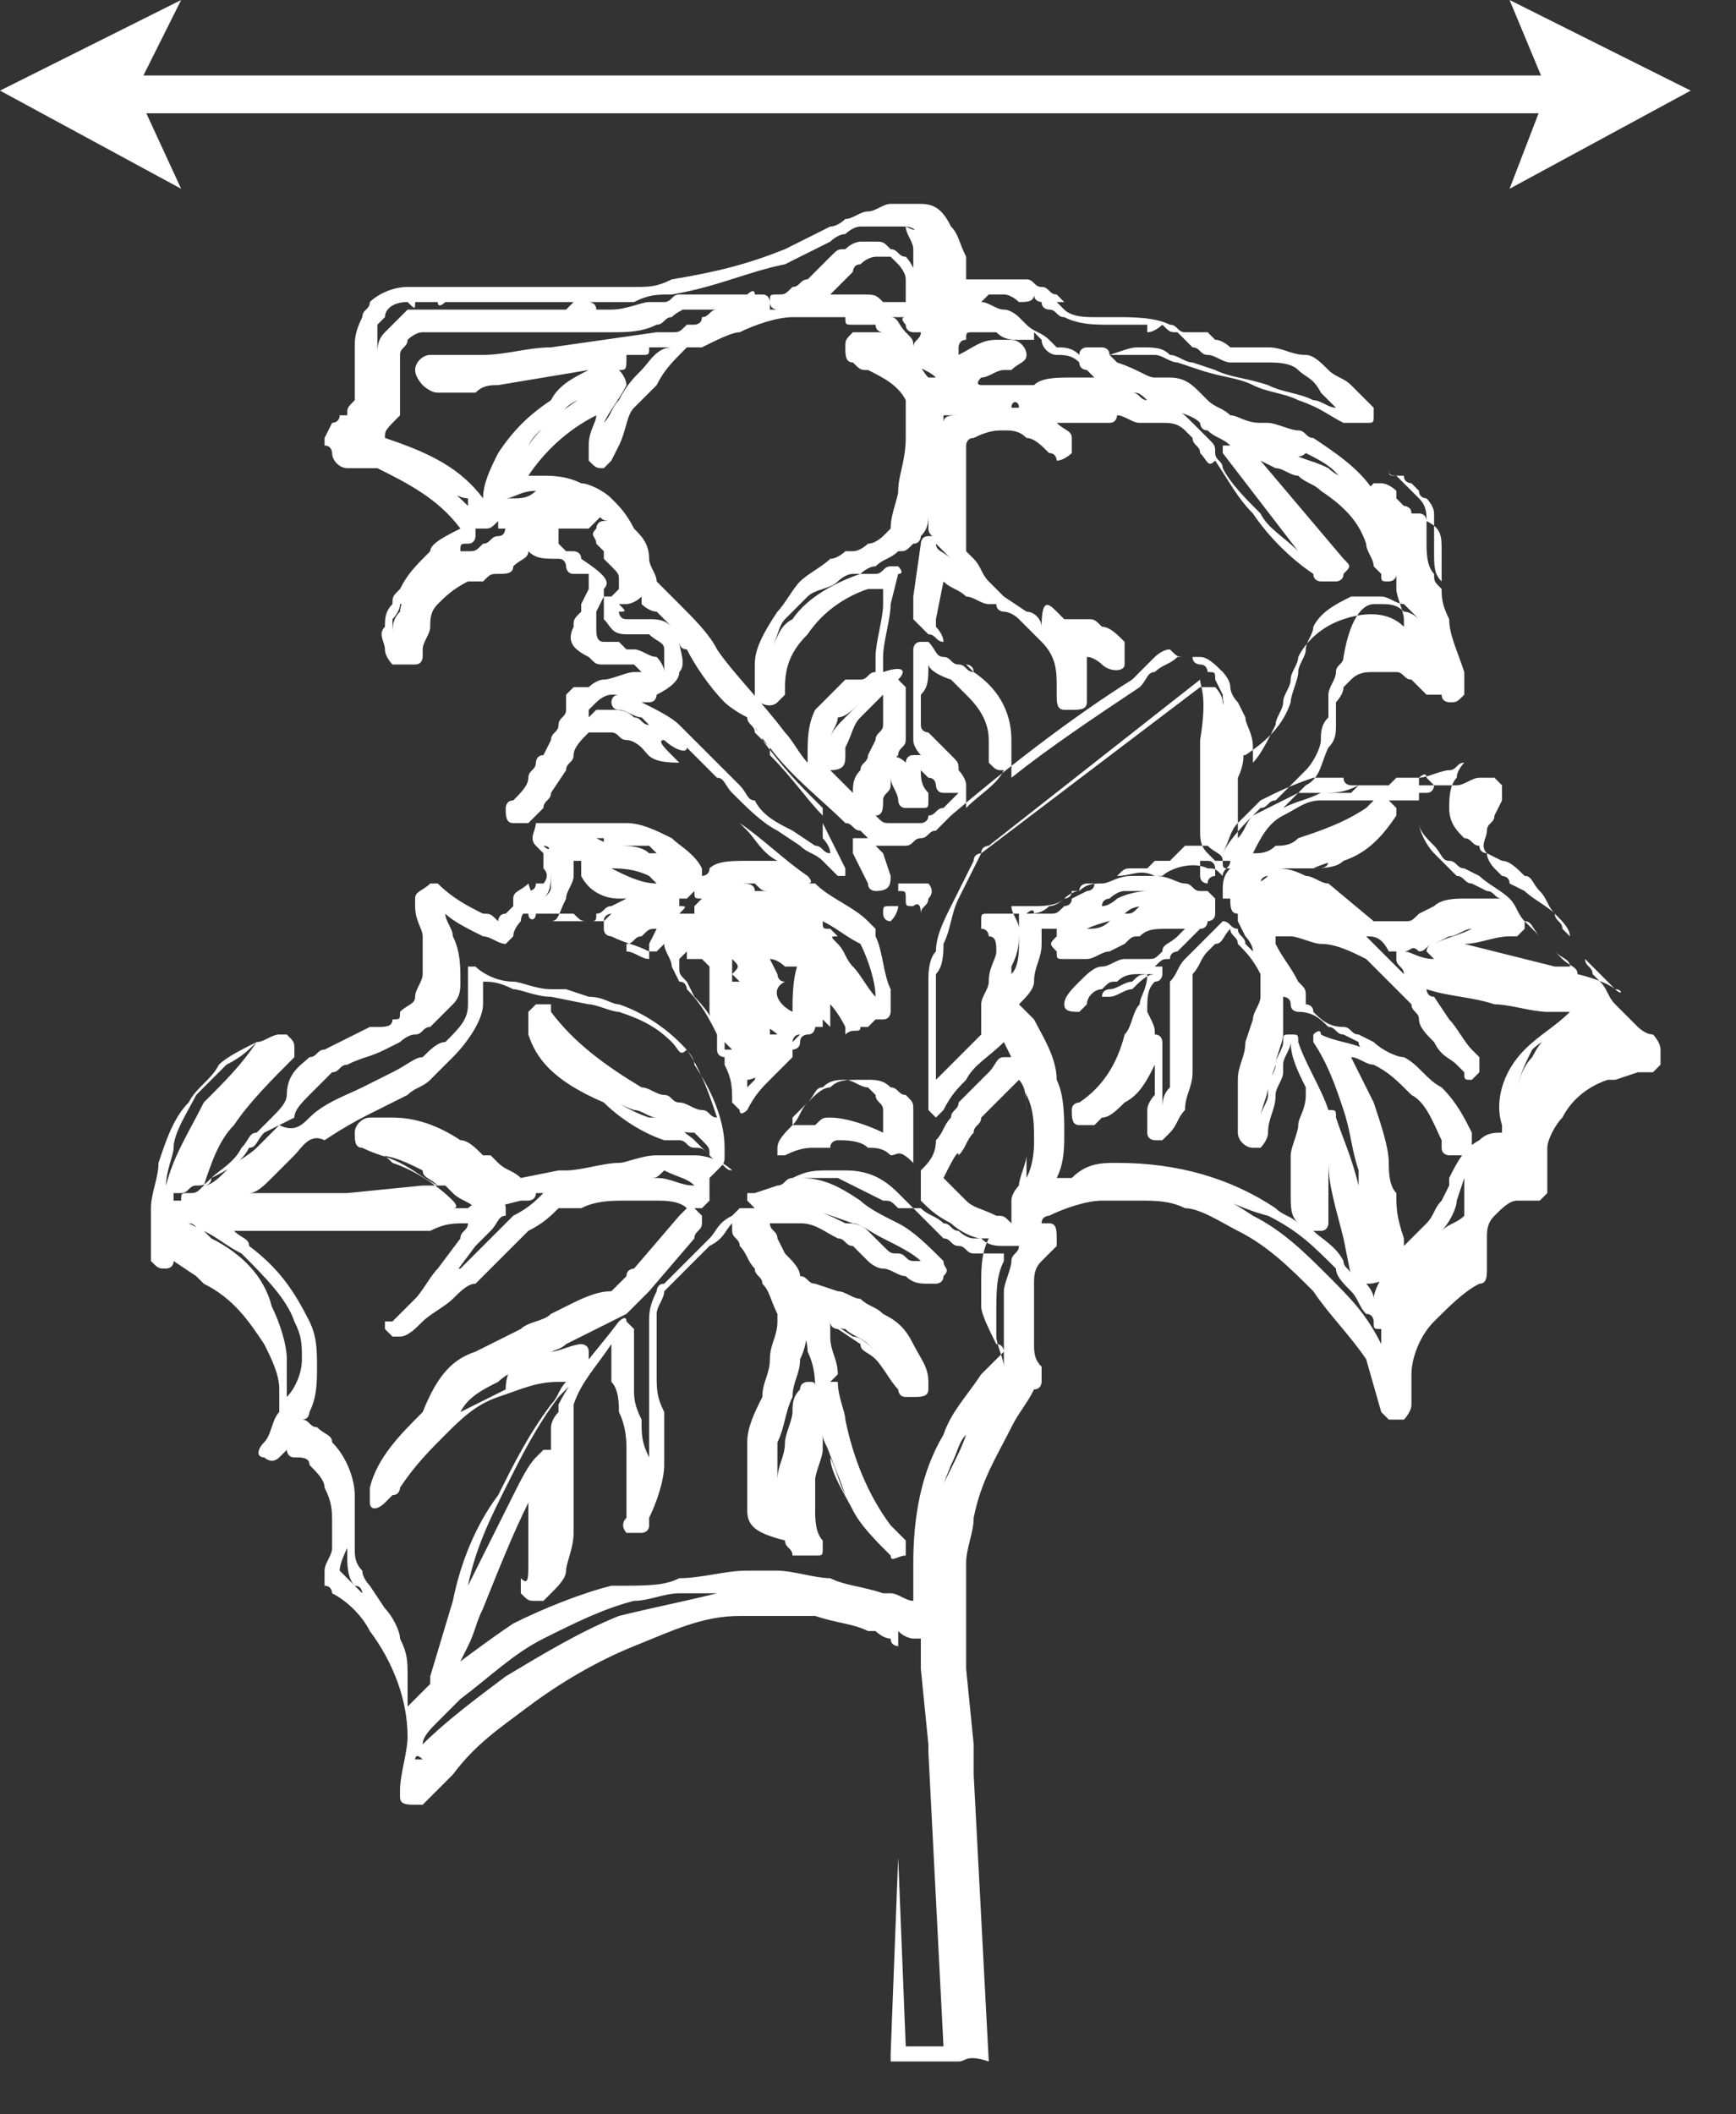 <svg width="23" height="28" viewBox="0 0 23 28" fill="none" xmlns="http://www.w3.org/2000/svg">
<rect x="0" y="0" width="23" height="28" fill="#333333" stroke="none"/>
<g clip-path="url(#clip0)">
<path d="M12.7 27.3H11.9H11.8V27.2L11.9 24.6C11.9 24.4 11.9 24.3 11.9 24.1V23.6C11.9 23.5 11.9 23.5 11.9 23.4V23.3C11.9 23.3 11.9 23.3 11.9 23.2V23.1V23C11.9 22.9 11.9 22.9 11.9 22.8V22.2C11.9 22.1 11.9 21.9 11.9 21.8C11.9 21.8 11.8 21.8 11.8 21.7C11.7 21.7 11.6 21.6 11.6 21.6H11.5C11.3 21.5 11.1 21.5 10.8 21.4C10.6 21.4 10.4 21.4 10.2 21.4C10.1 21.4 10 21.4 9.8 21.4C9.3 21.4 8.9 21.6 8.4 21.8C7.9 22 7.4 22.3 7 22.6C6.6 22.9 6.3 23.1 6 23.5C5.9 23.6 5.9 23.6 5.8 23.7L5.6 23.9C5.6 23.9 5.6 23.9 5.5 23.9C5.4 23.9 5.3 23.9 5.3 23.8C5.3 23.7 5.3 23.7 5.3 23.7C5.3 23.5 5.4 23.2 5.4 23C5.4 22.5 5.2 22 4.9 21.6C4.8 21.4 4.6 21.2 4.4 21.1C4.4 21.1 4.4 21 4.3 21C4.3 20.9 4.3 20.9 4.3 20.8C4.3 20.7 4.4 20.6 4.4 20.5C4.4 20.4 4.4 20.3 4.4 20.2C4.4 20 4.4 19.9 4.3 19.7C4.3 19.6 4.2 19.5 4.1 19.4C4.1 19.3 4 19.3 3.9 19.3C3.8 19.3 3.8 19.2 3.8 19.2C3.8 19.2 3.8 19.2 3.7 19.3C3.6 19.4 3.5 19.3 3.5 19.3C3.4 19.3 3.4 19.2 3.5 19.1C3.6 19 3.6 18.8 3.7 18.7C3.7 18.6 3.7 18.5 3.7 18.4C3.7 18.2 3.6 18 3.5 17.8C3.3 17.5 3.1 17.2 2.7 17L2.6 16.9L2.3 16.7C2.3 16.8 2.2 16.8 2.2 16.8C2.1 16.8 2.1 16.8 2 16.7V16.6C2 16.5 2 16.5 2 16.5V16.4C2 16.3 2 16.1 2 16C2 15.8 2.1 15.6 2.1 15.4C2.2 15.1 2.3 14.8 2.5 14.6C2.6 14.4 2.8 14.3 2.9 14.1C3 14 3.2 13.9 3.4 13.8C3.5 13.8 3.6 13.7 3.7 13.7C3.8 13.7 3.8 13.7 3.8 13.7C3.9 13.8 3.9 13.8 3.9 13.9V14C3.6 14.3 3.3 14.6 3.1 14.9C2.9 15.1 2.8 15.4 2.7 15.7C2.7 15.7 2.8 15.7 2.8 15.6C2.9 15.5 3.1 15.4 3.2 15.2C3.3 15.1 3.3 15 3.4 15L3.6 14.8C3.7 14.7 3.8 14.6 3.8 14.5C3.8 14.2 4 14.1 4.1 14C4.2 14 4.2 13.9 4.3 13.9C4.5 13.8 4.7 13.7 4.9 13.6H5C5.1 13.6 5.2 13.6 5.2 13.5C5.3 13.5 5.3 13.5 5.3 13.4C5.4 13.3 5.5 13.3 5.5 13.2C5.5 13.1 5.6 13 5.6 12.9C5.6 12.7 5.6 12.6 5.6 12.4C5.6 12.3 5.5 12.2 5.5 12V11.9C5.5 11.8 5.6 11.8 5.7 11.7H5.8C6 11.9 6.2 12 6.4 12.1C6.5 12.1 6.5 12.1 6.6 12.2C6.6 12.2 6.6 12.1 6.7 12.1C6.8 12 6.9 11.9 7 11.8C7 11.8 7.1 11.8 7.1 11.7C7.1 11.7 7.1 11.7 7.2 11.7C7.2 11.7 7.3 11.6 7.2 11.5V11.4C7.2 11.4 7.2 11.4 7.2 11.3L7.1 11.2C7 11.1 7.1 11 7.1 10.9H7.2H7.3C7.4 10.9 7.5 10.9 7.6 10.9C7.7 10.9 7.8 10.9 7.9 10.9C8 10.9 8.1 10.9 8.3 10.9C8.5 10.9 8.7 11 8.9 11.1C9 11.2 9.2 11.3 9.3 11.5C9.3 11.5 9.3 11.5 9.3 11.6C9.3 11.6 9.4 11.6 9.4 11.5C9.5 11.4 9.7 11.4 9.9 11.4C10 11.4 10 11.4 10.1 11.4C10.2 11.4 10.2 11.4 10.3 11.4C10.1 11.3 10 11.1 9.9 11C9.6 10.7 9.3 10.4 9 10.1C8.6 10.1 8.6 10 8.5 9.9C8.5 9.9 8.4 9.8 8.3 9.8C8.2 9.8 8.2 9.7 8.1 9.7C8 9.7 7.9 9.7 7.8 9.7C7.7 9.8 7.6 9.9 7.6 10C7.6 10.1 7.5 10.1 7.5 10.2L7.3 10.5C7.3 10.6 7.2 10.6 7.2 10.7C7.1 10.8 7.1 10.8 7 10.9H6.9H6.8C6.7 10.9 6.7 10.8 6.7 10.7C6.7 10.7 6.7 10.6 6.8 10.6C6.9 10.5 7 10.4 7 10.3C7 10.2 7.1 10.2 7.1 10.1C7.1 10.1 7.1 10 7.2 10L7.3 9.8C7.3 9.7 7.4 9.7 7.4 9.6C7.4 9.5 7.5 9.5 7.5 9.4V9.3C7.5 9.3 7.5 9.3 7.5 9.2L7.6 9.1C7.6 9.1 7.6 9.1 7.7 9.1C7.7 9.1 7.7 9.1 7.8 9.1C7.8 9.1 7.9 9 8 9C8.1 9 8.3 8.9 8.4 8.9C8.4 8.9 8.4 8.9 8.5 8.9L8.6 8.8L8.5 8.9C8.5 8.9 8.5 8.9 8.4 8.8H8.3H8.2C8.1 8.8 8.1 8.8 8 8.8C7.9 8.8 7.9 8.8 7.8 8.7C7.6 8.6 7.5 8.5 7.6 8.3C7.6 8.2 7.6 8.2 7.7 8.1C7.7 8.1 7.7 8.1 7.7 8L7.8 7.8C7.8 7.8 7.8 7.8 7.8 7.7C7.8 7.7 7.8 7.7 7.8 7.6H7.6C7.5 7.6 7.5 7.5 7.5 7.5C7.5 7.5 7.5 7.4 7.4 7.4C7.2 7.4 7.1 7.4 7 7.3C7 7.4 6.9 7.4 6.8 7.5C6.8 7.6 6.7 7.6 6.6 7.6C6.5 7.6 6.5 7.6 6.4 7.7C6.3 7.7 6.3 7.7 6.2 7.7C6 7.8 5.9 7.9 5.8 8C5.7 8.1 5.7 8.2 5.7 8.3C5.7 8.4 5.6 8.5 5.6 8.6C5.6 8.6 5.6 8.6 5.6 8.7H5.5H5.6C5.6 8.7 5.6 8.8 5.5 8.8H5.4C5.4 8.8 5.4 8.8 5.3 8.8C5.3 8.8 5.3 8.8 5.2 8.8C5.2 8.8 5.1 8.7 5.1 8.6C5.1 8.5 5 8.4 5.1 8.3C5.1 8.2 5.1 8.1 5.2 8C5.2 7.9 5.2 7.9 5.3 7.8C5.4 7.6 5.5 7.5 5.7 7.3C5.7 7.2 5.9 7.1 6.1 7C5.8 6.6 5.4 6.4 5 6.2H4.9H4.8C4.8 6.2 4.8 6.2 4.7 6.2H4.6C4.5 6.2 4.4 6.1 4.4 6C4.4 6 4.4 5.9 4.3 5.9V5.8L4.4 5.6C4.4 5.6 4.5 5.6 4.5 5.5C4.5 5.5 4.5 5.5 4.6 5.5C4.6 5.4 4.6 5.4 4.7 5.3C4.7 5.2 4.7 5.1 4.7 5C4.7 4.9 4.7 4.8 4.7 4.6C4.7 4.5 4.7 4.4 4.8 4.2C4.8 4.1 4.9 4.1 4.9 4C5 3.9 5.2 3.8 5.4 3.8C5.5 3.8 5.5 3.8 5.6 3.8C5.7 3.8 5.8 3.8 5.9 3.8H6.1C6.2 3.8 6.2 3.8 6.3 3.8C6.4 3.8 6.6 3.8 6.7 3.8C6.9 3.8 7.1 3.8 7.3 3.8C7.5 3.8 7.6 3.8 7.8 3.8H8.1C8.2 3.8 8.3 3.8 8.4 3.8C8.6 3.8 8.7 3.8 8.9 3.7C9.5 3.6 9.9 3.5 10.4 3.3C10.6 3.2 10.8 3.1 11 3C11.1 3 11.2 2.9 11.2 2.9C11.3 2.9 11.4 2.8 11.5 2.8C11.6 2.8 11.7 2.7 11.8 2.7C11.9 2.7 12 2.7 12.2 2.7C12.4 2.7 12.5 2.8 12.6 3C12.7 3.1 12.7 3.2 12.8 3.4C12.8 3.5 12.8 3.6 12.8 3.7H12.9C13.1 3.7 13.4 3.7 13.6 3.7C13.7 3.7 13.7 3.8 13.8 3.8C13.9 3.8 13.9 3.9 14 3.9C14 3.9 14 3.9 14.1 4C14 4 14 4 14 4L14.1 4.1C14.2 4.2 14.4 4.2 14.5 4.2C14.6 4.2 14.7 4.2 14.7 4.2H14.8C15 4.2 15.3 4.2 15.5 4.3C15.6 4.3 15.6 4.4 15.7 4.4H16L16.1 4.5C16.2 4.5 16.3 4.6 16.3 4.6C16.5 4.6 16.6 4.6 16.8 4.6C17 4.6 17.1 4.7 17.3 4.7C17.4 4.7 17.5 4.8 17.6 4.9C17.7 5 17.8 5 17.9 5.1C18 5.2 18.1 5.3 18.2 5.4V5.5C18.2 5.6 18.2 5.6 18.1 5.6C18 5.6 17.9 5.6 17.9 5.6C17.9 5.6 17.9 5.6 17.8 5.6C17.6 5.5 17.5 5.4 17.2 5.3C17 5.2 16.8 5.2 16.6 5.1C16.4 5 16.2 5 15.9 4.9L15.6 4.8C15.5 4.8 15.4 4.7 15.3 4.7C15.2 4.7 15.1 4.7 15 4.7C14.9 4.7 14.8 4.7 14.7 4.7L14.8 4.8C15.1 4.9 15.2 5 15.3 5H15.5C15.7 5 15.8 5.1 15.9 5.2L16 5.3C16.1 5.4 16.2 5.4 16.3 5.5C16.4 5.5 16.5 5.6 16.7 5.6H16.8C16.9 5.6 17.1 5.7 17.2 5.7C17.3 5.7 17.3 5.8 17.4 5.8C17.7 6 18 6.2 18.2 6.5C18.4 6.7 18.5 7 18.5 7.3V7.4V7.5V7.6C18.5 7.7 18.4 7.7 18.4 7.7C18.3 7.7 18.3 7.7 18.3 7.6L18.2 7.5C18.2 7.4 18.1 7.3 18.1 7.2C18 6.9 17.8 6.7 17.5 6.5C17.4 6.4 17.3 6.4 17.2 6.3C17.1 6.3 17 6.2 16.9 6.2L16.7 6.1L17.8 7.4C17.9 7.5 17.9 7.5 17.8 7.6C17.8 7.7 17.7 7.7 17.7 7.7C17.7 7.7 17.7 7.7 17.6 7.7H17.5C17.5 7.7 17.4 7.7 17.4 7.6C17.1 7.4 16.8 7.1 16.6 6.8C16.4 6.6 16.3 6.4 16.1 6.1C16 6.2 16 6.1 15.9 6C15.9 5.9 15.8 5.9 15.8 5.8L15.7 5.7C15.6 5.6 15.5 5.6 15.4 5.6H15.2H15.1C15 5.6 14.9 5.5 14.8 5.5C14.8 5.5 14.8 5.6 14.7 5.6H14.6C14.4 5.6 14.2 5.6 14 5.6C14.1 5.7 14.2 5.7 14.2 5.8V5.9C14.2 6 14.2 6 14.2 6C14.2 6 14.1 6.1 14 6.1C14 6.1 14 6 13.9 6C13.8 5.9 13.7 5.8 13.6 5.8C13.5 5.7 13.4 5.7 13.3 5.7C13.2 5.7 13.1 5.7 12.9 5.8C12.8 5.8 12.8 5.9 12.8 5.9C12.8 6 12.8 6.1 12.8 6.2C12.8 6.3 12.8 6.5 12.8 6.7C12.8 6.8 12.8 6.9 12.8 7.1V7.2V7.3L12.9 7.4C13 7.5 13 7.6 13.1 7.7C13.2 7.8 13.2 7.8 13.3 7.9L13.6 8.1C13.7 8.1 13.8 8.2 13.8 8.3C13.8 7.9 13.9 8 14 8.1L14.1 8.2C14.2 8.2 14.2 8.2 14.2 8.2H14.4C14.5 8.2 14.5 8.2 14.6 8.3C14.7 8.3 14.8 8.4 14.9 8.5V8.6C14.9 8.7 14.9 8.7 14.9 8.8C14.9 8.9 14.7 8.9 14.6 8.8C14.6 8.8 14.5 8.7 14.4 8.7C14.4 8.8 14.4 8.9 14.4 9C14.4 9.1 14.4 9.1 14.4 9.2V9.3C14.4 9.4 14.3 9.4 14.2 9.4C14.2 9.4 14.2 9.4 14.1 9.4C14 9.4 14 9.3 14 9.2V9.1C14 8.9 14 8.7 13.8 8.5C13.7 8.4 13.6 8.3 13.5 8.2C13.4 8.1 13.3 8.1 13.3 8.1C13.3 8.1 13.2 8.1 13.2 8H13.1C13 8 12.9 7.9 12.8 7.9C12.7 7.8 12.6 7.8 12.5 7.7L12.4 8.2V8.3C12.4 8.3 12.5 8.4 12.5 8.5C12.5 8.5 12.5 8.5 12.6 8.6L12.7 8.7L12.8 8.8C12.8 8.8 12.9 8.8 12.9 8.9C13.2 9.1 13.4 9.4 13.4 9.8C13.4 9.9 13.4 10.1 13.4 10.3C13.9 9.9 14.5 9.5 15.1 9.1C15.2 9 15.2 8.9 15.3 8.9C15.4 8.8 15.5 8.8 15.6 8.7C15.7 8.7 15.8 8.7 15.9 8.7C16 8.7 16.1 8.8 16.2 8.9C16.2 8.9 16.3 9 16.3 9.1C16.3 9.1 16.3 9.2 16.4 9.3L16.5 9.5C16.5 9.6 16.6 9.7 16.6 9.9C16.6 10 16.6 10 16.6 10.1C16.7 10 16.8 9.8 16.9 9.6C16.9 9.5 17 9.4 17 9.3C17 9.2 17.1 9.1 17.1 9C17.1 8.9 17.2 8.8 17.2 8.7C17.3 8.5 17.5 8.3 17.8 8.2C18.1 8.1 18.4 8.1 18.6 8.3V8.2C18.6 8.1 18.5 7.9 18.5 7.8C18.5 7.7 18.5 7.6 18.5 7.6C18.5 7.5 18.5 7.5 18.4 7.4L18.3 7.3L18.2 7.2C18.1 7.1 18.1 7.1 18.1 7C18 6.9 18 6.8 18 6.8C18 6.7 18 6.6 18.1 6.5L18.2 6.4H18.3C18.4 6.4 18.5 6.5 18.5 6.5V6.6C18.5 6.6 18.5 6.6 18.6 6.7C18.6 6.7 18.7 6.7 18.7 6.8H18.8C18.9 6.8 18.9 6.9 18.9 6.9C19.1 7 19.1 7.1 19.1 7.3C19.1 7.4 19.1 7.4 19.1 7.4C19.1 7.5 19.1 7.7 19.1 7.8C19.1 7.9 19.1 8 19.2 8.2C19.2 8.4 19.3 8.6 19.4 8.9C19.4 8.9 19.4 8.9 19.4 9H19.3H19.4C19.4 9 19.4 9 19.4 9.1V9.2C19.3 9.3 19.3 9.3 19.2 9.3C19.2 9.3 19.1 9.3 19.1 9.2C19 9.2 19 9.2 18.9 9.2L18.8 9.1L18.7 9C18.6 9 18.6 8.9 18.5 8.9C18.4 8.9 18.3 8.9 18.2 8.9C18.1 8.9 18 8.9 17.9 9L17.8 9.1C17.8 9.2 17.7 9.3 17.7 9.3C17.7 9.4 17.7 9.4 17.7 9.5V9.6C17.7 9.7 17.7 9.8 17.6 9.9C17.5 10.1 17.5 10.3 17.3 10.4C17.2 10.5 17.2 10.5 17.1 10.6L17 10.7C17.2 10.6 17.3 10.6 17.5 10.5C17.7 10.5 17.8 10.5 18 10.4H18.5C18.6 10.4 18.7 10.4 18.9 10.4C19 10.4 19.1 10.4 19.3 10.4C19.4 10.4 19.5 10.3 19.6 10.3H19.7H19.8L19.9 10.4V10.5C19.9 10.5 19.9 10.5 19.9 10.6L19.8 10.8C19.8 10.9 19.7 10.9 19.7 11C19.7 11.1 19.6 11.2 19.7 11.3C19.7 11.4 19.8 11.5 19.8 11.5L19.9 11.6C19.9 11.6 20 11.6 20 11.7L20.2 11.8C20.3 11.9 20.5 12 20.6 12.1C20.7 12.2 20.8 12.3 20.8 12.4C20.9 12.5 20.9 12.6 21 12.7C21 12.8 21.1 12.8 21.1 12.9L21.2 13C21.3 13.1 21.3 13.2 21.4 13.3L21.5 13.4C21.6 13.5 21.6 13.5 21.7 13.6C21.7 13.6 21.8 13.7 21.9 13.7C21.9 13.7 22 13.8 22 13.9C22 14 22 14 22 14.1L21.9 14.2C21.9 14.2 21.9 14.2 21.8 14.2H21.7L21.4 14.3H21.3C21 14.4 20.8 14.6 20.7 14.8C20.6 14.9 20.5 15.1 20.5 15.2C20.5 15.3 20.5 15.5 20.5 15.6C20.5 15.6 20.5 15.7 20.5 15.8L20.4 15.9C20.4 15.9 20.3 15.9 20.2 15.9H20.1C20 15.9 19.9 16 19.8 16.1C19.7 16.2 19.7 16.3 19.7 16.4C19.7 16.5 19.7 16.6 19.7 16.7C19.7 16.7 19.7 16.7 19.7 16.8C19.7 16.9 19.7 17 19.6 17C19.4 17.1 19.2 17.3 19 17.5C18.8 17.7 18.7 18 18.7 18.2C18.7 18.3 18.7 18.4 18.7 18.5C18.7 18.5 18.7 18.5 18.7 18.6C18.7 18.7 18.6 18.8 18.6 18.8C18.6 18.8 18.6 18.8 18.5 18.8H18.4C18.4 18.8 18.4 18.8 18.3 18.7L18.1 18C17.9 17.7 17.6 17.4 17.4 17.1C17.1 16.8 16.8 16.5 16.4 16.3C16.2 16.2 15.9 16 15.7 16C15.5 15.9 15.3 15.9 15.1 15.9C14.9 15.9 14.7 15.9 14.6 15.9C14.4 15.9 14.1 16 13.9 16.1C13.9 16.1 13.8 16.1 13.8 16.2H13.9C14 16.2 14 16.3 14 16.4V16.5C13.9 16.6 13.9 16.6 13.8 16.7C13.7 16.8 13.7 16.9 13.7 17C13.7 17.1 13.7 17.2 13.7 17.4C13.7 17.5 13.7 17.7 13.7 17.8C13.7 17.9 13.7 18 13.8 18.1V18.2V18.3C13.8 18.3 13.8 18.4 13.7 18.4C13.6 18.6 13.5 18.7 13.4 18.9C13.2 19.3 13 19.6 12.9 20.1C12.9 20.3 12.8 20.5 12.8 20.7C12.8 20.8 12.8 20.9 12.8 21.1C12.8 21.3 12.8 21.5 12.8 21.7C12.8 21.7 12.8 21.8 12.8 21.9C12.8 21.9 12.8 22 12.8 22.1L12.9 23.1V23.2C12.9 23.3 12.9 23.4 12.9 23.5L13.1 27.3C12.8 27.2 12.8 27.3 12.7 27.3C12.8 27.3 12.7 27.3 12.7 27.3ZM12 27.1H12.5L12.3 23.2V23.1L12.2 22.1V22C12.2 22 12.2 21.9 12.2 21.8V21.7H12.1C12.1 21.7 12 21.7 11.9 21.6C11.9 21.8 11.9 21.9 11.9 22.1H11.8H11.9V22.7C11.9 22.8 11.9 22.8 11.9 22.9V23V23.1V23.2V23.3C11.9 23.4 11.9 23.5 11.9 23.6V24.1C11.9 24.3 11.9 24.4 11.9 24.6L12 27.1ZM5.5 23.3H5.6C5.5 23.2 5.5 23.3 5.5 23.3ZM9.5 21.1C9.3 21.1 9.2 21.1 9 21.1C8.8 21.1 8.6 21.2 8.4 21.2C8 21.3 7.6 21.5 7.2 21.7C6.8 21.9 6.5 22.2 6.1 22.5C6 22.6 5.9 22.7 5.8 22.8C5.7 22.9 5.6 23 5.6 23.1C5.9 22.8 6.3 22.5 6.7 22.2C7.2 21.9 7.7 21.6 8.2 21.4C8.6 21.3 9.1 21.2 9.5 21.1ZM4 18.8C4.1 18.8 4.1 18.9 4.2 18.9C4.3 19 4.4 19 4.4 19.1C4.6 19.3 4.7 19.6 4.7 19.8C4.7 19.9 4.7 20 4.7 20.2C4.7 20.3 4.7 20.4 4.7 20.5C4.7 20.6 4.7 20.7 4.8 20.8C4.8 20.9 4.9 21 4.9 21L5.1 21.3C5.2 21.4 5.3 21.6 5.3 21.7C5.4 21.9 5.4 22 5.4 22.2C5.4 22.3 5.4 22.4 5.4 22.6C5.5 22.5 5.6 22.4 5.7 22.3C6.1 22 6.5 21.7 6.8 21.5C7.2 21.3 7.7 21.1 8.1 21C8.6 21 8.8 21 9 20.9C9.3 20.9 9.6 20.8 9.9 20.8C10 20.8 10.1 20.8 10.3 20.8C10.5 20.8 10.8 20.9 11 20.9C11.2 21 11.4 21 11.7 21.1H11.8C11.9 21.1 12 21.2 12.1 21.2C12.1 21 12.1 20.9 12.1 20.7C12.1 20.1 12.2 19.5 12.5 19C12.6 18.7 12.8 18.5 13 18.2C13.1 18.1 13.2 18 13.3 17.9C13.3 17.9 13.3 17.8 13.2 17.8C13.1 17.6 13 17.4 13 17.3C13 17.2 13 17.1 13 17C13 16.8 13 16.6 13.1 16.4C13 16.4 13 16.4 12.9 16.4C12.8 16.4 12.7 16.3 12.7 16.3C12.6 16.3 12.6 16.2 12.5 16.2C12.4 16.1 12.3 16.1 12.2 16H11.9C11.8 15.9 11.8 15.9 11.7 15.9C11.5 15.8 11.3 15.7 11.1 15.6C11 15.6 11 15.6 10.9 15.6C10.8 15.6 10.6 15.6 10.5 15.6C10.5 15.6 10.5 15.6 10.6 15.6C10.9 15.6 11.1 15.7 11.4 15.9C11.5 16 11.7 16.1 11.9 16.2C12.1 16.3 12.3 16.5 12.5 16.7C12.5 16.8 12.6 16.8 12.5 16.9C12.5 17 12.4 17 12.4 17C12.4 17 12.4 17 12.3 17C12.2 17 12.1 17 12 16.9C11.9 16.9 11.8 16.8 11.7 16.8C11.6 16.8 11.5 16.7 11.5 16.7L11.4 16.6L11.3 16.5C11.2 16.5 11.2 16.4 11.1 16.4C10.9 16.3 10.8 16.2 10.6 16.2C10.5 16.2 10.5 16.2 10.4 16.2C10.3 16.2 10.3 16.2 10.2 16.2C10.2 16.3 10.3 16.3 10.3 16.4L10.4 16.6C10.5 16.7 10.6 16.8 10.6 16.9C10.7 16.9 10.7 17 10.8 17L11.1 17.1C11.2 17.1 11.3 17.2 11.4 17.2C11.5 17.3 11.6 17.3 11.7 17.4C11.9 17.5 12 17.6 12.1 17.8C12.2 18 12.3 18.1 12.3 18.3V18.4C12.3 18.5 12.2 18.5 12.1 18.5C12.1 18.5 12.1 18.5 12 18.5C11.9 18.5 11.9 18.4 11.9 18.4C11.8 18.3 11.7 18.1 11.6 18C11.5 17.9 11.4 17.9 11.4 17.8L11.1 17.6C11.1 17.6 11 17.6 11 17.5C11 17.6 11 17.6 11 17.7C11 17.9 11.1 18 11.1 18.2L11 18.3H11.1C11.1 18.5 11.2 18.7 11.2 18.8C11.3 19.3 11.5 19.8 11.8 20.2L11.9 20.3L12 20.4V20.5C12 20.5 12 20.5 12 20.6C11.9 20.6 11.8 20.7 11.8 20.6C11.6 20.4 11.4 20.2 11.3 20C11.2 19.8 11 19.5 11 19.3C11 19.2 10.9 19.1 10.9 19C10.9 19.1 10.9 19.1 10.9 19.2C10.9 19.3 10.8 19.5 10.8 19.6C10.8 19.7 10.8 19.9 10.8 20C10.8 20.1 10.8 20.3 10.9 20.4V20.5C10.9 20.6 10.9 20.6 10.8 20.6C10.8 20.6 10.7 20.6 10.6 20.6C10.6 20.6 10.6 20.6 10.5 20.6C10.5 20.5 10.4 20.5 10.4 20.4C10 20.3 9.9 20.2 9.9 20C9.9 19.8 9.9 19.7 9.9 19.5C9.9 19.4 9.9 19.2 9.9 19.1C9.9 18.9 10 18.7 10.1 18.5C10.1 18.3 10.2 18.2 10.2 18C10.2 17.8 10.3 17.7 10.3 17.5C10.3 17.5 10.3 17.5 10.3 17.4C10.2 17.2 10.2 17.1 10.1 17C10.1 16.9 10 16.9 10 16.8C9.9 16.7 9.9 16.6 9.8 16.5C9.8 16.4 9.7 16.4 9.7 16.3C9.7 16.3 9.7 16.3 9.7 16.2C9.6 16.3 9.6 16.4 9.4 16.5C9.3 16.6 9.2 16.7 9.1 16.8L8.9 17L8.8 17.1C8.8 17.2 8.7 17.3 8.7 17.4C8.7 17.6 8.7 17.7 8.7 17.8C8.7 17.9 8.7 18 8.7 18.1V18.2C8.7 18.4 8.7 18.5 8.8 18.7C8.8 18.9 8.8 19.2 8.8 19.4C8.8 19.6 8.7 19.9 8.6 20.1V20.2C8.6 20.3 8.5 20.3 8.5 20.3C8.4 20.3 8.4 20.3 8.3 20.3C8.3 20.3 8.2 20.2 8.3 20.1V19.9C8.3 19.8 8.3 19.7 8.3 19.6C8.3 19.4 8.3 19.3 8.3 19.2C8.3 19.1 8.3 18.9 8.2 18.7C8.2 18.6 8.2 18.4 8.1 18.3C8.1 18.2 8.1 18 8.1 17.8C7.9 18.1 7.7 18.3 7.6 18.6V18.7C7.6 18.7 7.6 18.7 7.6 18.8C7.6 19 7.6 19.1 7.6 19.3C7.6 19.4 7.6 19.6 7.6 19.7C7.6 19.9 7.6 20.1 7.6 20.3C7.6 20.5 7.5 20.7 7.5 20.8C7.5 20.9 7.4 21 7.3 21.1C7.3 21.1 7.3 21.1 7.2 21.2C7.2 21.2 7.2 21.2 7.1 21.2C7 21.2 7 21.2 6.9 21.1C6.9 21 6.9 21 6.9 20.9C7 21 7 20.9 7 20.7C7 20.6 7 20.5 7 20.3V19.8V19.9C6.8 20.3 6.6 20.8 6.4 21.3C6.3 21.5 6.3 21.6 6.2 21.8L6 22.2C6 22.2 6 22.2 6 22.3C6 22.4 5.9 22.4 5.8 22.4C5.7 22.4 5.7 22.3 5.7 22.3V22.2L6 21.2C6.1 20.7 6.3 20.2 6.6 19.8C6.8 19.4 7 19 7.3 18.6C7.4 18.5 7.4 18.4 7.5 18.3H7.4C7.1 18.3 6.9 18.4 6.6 18.5C6.3 18.6 6.1 18.8 5.9 19C5.7 19.2 5.5 19.4 5.3 19.7C5.3 19.7 5.3 19.8 5.2 19.8C5.2 19.8 5.2 19.8 5.1 19.9C5 20 4.9 20 4.9 19.9C4.9 19.9 4.9 19.8 4.9 19.7C5 19.3 5.3 19 5.6 18.7C5.8 18.2 6 18 6.3 17.9C6.5 17.8 6.7 17.7 6.9 17.6C7 17.5 7.2 17.5 7.3 17.4L7.5 17.3C7.7 17.2 7.9 17.1 8.1 17.1C8.1 17.1 8.1 17.1 8.2 17L8.3 16.9C8.3 16.8 8.4 16.8 8.4 16.8L9 16.1L9.1 16C9 15.9 8.8 15.9 8.7 15.9C8.6 15.9 8.4 15.9 8.3 15.9C8.1 15.9 7.9 15.9 7.7 16H7.5C7.5 16 7.5 16 7.4 16C7.3 16.1 7.2 16.2 7 16.3C6.9 16.4 6.8 16.5 6.6 16.7L6.5 16.8C6.4 16.9 6.4 16.9 6.3 17C6.2 17 6.1 17.1 6 17.2C5.9 17.3 5.7 17.4 5.6 17.5C5.5 17.6 5.4 17.7 5.3 17.7H5.2L5.1 17.6V17.5C5.1 17.5 5.1 17.5 5.2 17.5C5.3 17.4 5.4 17.3 5.5 17.2C5.6 17.1 5.7 16.9 5.8 16.8L6.1 16.4C6.1 16.3 6.2 16.3 6.2 16.2C6 16.2 5.9 16.2 5.7 16.3C5.5 16.3 5.3 16.3 5.1 16.3C5 16.3 4.8 16.3 4.6 16.3H4.4C4.3 16.3 4.1 16.3 4 16.3C3.8 16.3 3.7 16.3 3.5 16.3H3.4C3.3 16.3 3.3 16.3 3.2 16.3H3.1C3.2 16.4 3.3 16.4 3.3 16.5C3.7 16.8 3.9 17.1 4.1 17.5C4.2 17.7 4.2 17.9 4.2 18.1C4.2 18.3 4.2 18.5 4.1 18.7C4.1 18.7 4.1 18.8 4 18.8ZM12.8 19C12.7 19.1 12.7 19.2 12.6 19.4C12.4 19.9 12.2 20.4 12.2 21C12.2 21.1 12.2 21.1 12.2 21.2V21.1C12.2 21 12.2 20.8 12.2 20.7C12.2 20.5 12.3 20.3 12.3 20.1C12.5 19.6 12.7 19.3 12.8 19ZM4.5 20.8C4.6 20.9 4.7 21 4.8 21.1C4.8 21.1 4.8 21 4.7 21C4.6 20.9 4.6 20.7 4.6 20.6C4.6 20.5 4.6 20.4 4.6 20.3C4.6 20.2 4.6 20.2 4.6 20.2C4.6 20.3 4.6 20.4 4.6 20.5C4.6 20.5 4.5 20.7 4.5 20.8ZM7.7 17.8C7.7 17.8 7.8 17.8 7.8 17.9V18C7.7 18.2 7.6 18.3 7.4 18.5C7.1 18.9 6.9 19.3 6.7 19.7C6.5 20.1 6.3 20.5 6.2 21C6.4 20.6 6.6 20.2 6.8 19.8C6.9 19.6 7 19.4 7.1 19.3L7.2 19.2C7.2 19.2 7.2 19.2 7.3 19.2C7.3 19.1 7.3 19 7.3 18.9C7.3 18.9 7.3 18.8 7.4 18.7C7.4 18.7 7.4 18.7 7.4 18.6C7.6 18.2 7.9 17.9 8.2 17.5C8.2 17.5 8.3 17.4 8.3 17.5L8.4 17.6C8.4 17.7 8.4 17.7 8.4 17.8C8.4 18 8.4 18.2 8.4 18.4C8.4 18.5 8.4 18.6 8.5 18.8C8.5 19 8.5 19.1 8.6 19.3C8.6 19.4 8.6 19.5 8.6 19.6V19.5C8.6 19.3 8.6 19.1 8.6 18.9C8.6 18.8 8.6 18.6 8.6 18.4V18.3C8.6 18.2 8.6 18.1 8.6 18C8.6 17.9 8.6 17.7 8.6 17.5C8.6 17.4 8.6 17.3 8.7 17.1C8.7 17.1 8.7 17 8.8 17L8.9 16.9L9.1 16.7C9.2 16.6 9.3 16.5 9.4 16.4C9.5 16.3 9.5 16.2 9.7 16.1L9.8 16H9.9C9.9 16 10 16 10 16.1C10 16.2 10 16.2 10.1 16.3L10.2 16.4C10.3 16.5 10.3 16.6 10.4 16.7C10.5 16.8 10.5 16.8 10.5 16.9C10.6 17 10.6 17.2 10.7 17.3V17.4C10.7 17.6 10.7 17.8 10.6 18C10.6 18.2 10.5 18.3 10.5 18.5C10.4 18.7 10.4 18.9 10.3 19.1C10.3 19.2 10.3 19.3 10.3 19.5C10.3 19.6 10.3 19.8 10.3 19.9V20C10.3 19.9 10.3 19.7 10.3 19.6C10.3 19.4 10.4 19.3 10.4 19.1C10.4 19 10.5 18.8 10.5 18.7C10.5 18.6 10.5 18.5 10.6 18.4C10.6 18.3 10.7 18.3 10.7 18.3C10.8 18.3 10.8 18.3 10.8 18.4C10.8 18.5 10.8 18.6 10.9 18.7C10.9 18.9 11 19.1 11 19.3C11.1 19.5 11.1 19.6 11.2 19.8C11.1 19.5 11 19.3 10.9 19C10.9 18.8 10.8 18.6 10.8 18.5V18.4C10.8 18.3 10.8 18.1 10.7 17.9C10.7 17.7 10.6 17.6 10.6 17.4V17.3H10.7C10.8 17.3 10.8 17.4 10.9 17.4C10.9 17.4 11 17.4 11 17.5L11.3 17.7C11.4 17.7 11.5 17.8 11.6 17.9C11.7 17.9 11.7 18 11.8 18.1C11.7 18 11.6 17.9 11.5 17.8C11.4 17.7 11.3 17.7 11.2 17.6C11.1 17.6 11 17.5 11 17.5L10.7 17.4C10.6 17.4 10.5 17.3 10.4 17.3C10.4 17.3 10.3 17.3 10.3 17.2C10.2 17.1 10.2 17 10.1 16.9L10 16.5C9.9 16.4 9.9 16.3 9.9 16.3C9.9 16.3 9.9 16.2 9.8 16.2V16.1C9.8 16.1 9.8 16 9.9 16C9.9 16 9.9 16 10 16C10 16 10 16 9.9 15.9V15.8C9.9 15.8 9.9 15.8 10 15.8L10.3 15.7C10.4 15.7 10.4 15.6 10.5 15.6C10.7 15.5 10.8 15.5 11 15.5C11.1 15.5 11.2 15.5 11.2 15.5C11.5 15.5 11.7 15.6 11.9 15.8C12 15.9 12 15.9 12.1 16L12.3 16.2C12.4 16.3 12.4 16.3 12.5 16.4C12.6 16.4 12.6 16.5 12.7 16.5C12.8 16.5 12.8 16.6 12.9 16.6C12.9 16.6 12.9 16.6 13 16.6H13.1H13.2H13.3V16.7C13.2 16.9 13.2 17.1 13.2 17.4C13.2 17.5 13.2 17.6 13.2 17.7C13.2 17.8 13.3 18 13.3 18.1V18C13.3 17.8 13.3 17.7 13.3 17.5C13.3 17.3 13.3 17.2 13.3 17.1C13.3 17 13.4 16.8 13.4 16.7C13.4 16.6 13.5 16.6 13.5 16.5C13.4 16.5 13.4 16.5 13.3 16.5C13.2 16.5 13.1 16.5 13 16.4C12.9 16.4 12.7 16.3 12.6 16.2C12.4 16.1 12.3 16 12.2 15.9V15.8V15.6V15.5C12.3 15.4 12.4 15.3 12.4 15.1C12.5 15 12.5 14.9 12.6 14.8C12.6 14.7 12.7 14.7 12.7 14.6L12.8 14.5L13.1 14.2C13.2 14.1 13.2 14 13.3 14H13.4C13.4 14 13.5 14 13.5 14.1C13.6 14.3 13.6 14.6 13.6 14.8C13.6 15 13.6 15.2 13.6 15.4C13.6 15.5 13.6 15.5 13.6 15.6C13.7 15.4 13.7 15.2 13.7 15.1C13.7 14.9 13.7 14.7 13.6 14.5C13.5 14.2 13.4 14 13.3 13.8C13.1 14 12.9 14.1 12.8 14.3C12.7 14.4 12.6 14.5 12.5 14.7L12.4 14.8L12.3 14.7C12.3 14.6 12.3 14.5 12.3 14.4V14C12.3 13.9 12.3 13.9 12.3 13.8V13.7C12.3 13.6 12.3 13.6 12.3 13.5V13.3C12.3 13.2 12.3 13.1 12.3 13C12.3 12.9 12.3 12.7 12.4 12.6C12.4 12.4 12.5 12.2 12.6 12C12.7 11.8 12.8 11.6 12.9 11.4C12.9 11.3 13 11.3 13 11.3L15.9 9.1C15.9 9.1 16 9.1 16.1 9.1C16.1 9.1 16.2 9.2 16.2 9.3C16.3 9.5 16.3 9.6 16.4 9.7C16.5 9.9 16.5 10.1 16.4 10.3V10.4C16.4 10.5 16.4 10.6 16.4 10.7C16.4 10.8 16.4 10.9 16.4 11V11.1C16.5 11 16.5 10.9 16.6 10.8C16.7 10.7 16.7 10.7 16.7 10.7C16.8 10.7 16.8 10.6 16.9 10.6L17 10.5L17.1 10.4C17.2 10.3 17.2 10.3 17.3 10.2C17.4 10.1 17.5 9.9 17.5 9.8C17.5 9.7 17.5 9.6 17.6 9.5V9.4C17.6 9.3 17.6 9.3 17.6 9.2C17.6 9.1 17.7 9 17.7 8.9C17.7 8.8 17.8 8.8 17.8 8.7C17.9 8.1 18.1 8 18.2 8H18.3C18.4 8 18.5 8 18.6 8.1C18.7 8.1 18.8 8.2 18.8 8.2C18.8 8.2 18.9 8.2 18.9 8.3C18.8 8.2 18.7 8.1 18.6 8C18.5 8 18.4 7.9 18.3 7.9H18.2H18.1C18 7.9 18 7.9 18 7.9H17.9C17.7 8 17.5 8.1 17.4 8.3C17.4 8.4 17.3 8.5 17.3 8.6C17.3 8.7 17.2 8.8 17.2 8.9C17.2 9 17.1 9.2 17.1 9.3C17 9.6 16.8 9.8 16.5 10C16.5 10 16.5 10 16.4 10C16.4 10.1 16.3 10.1 16.3 10.1C16.2 10.1 16.2 10 16.2 10C16.2 9.9 16.3 9.9 16.3 9.9C16.3 9.8 16.3 9.7 16.3 9.7V9.6C16.3 9.5 16.2 9.4 16.2 9.2L16.1 9C16.1 8.9 16.1 8.9 16 8.9C16 8.9 16 8.8 15.9 8.8C15.9 8.8 15.8 8.8 15.8 8.7H15.7C15.6 8.7 15.6 8.7 15.5 8.6C15.4 8.6 15.3 8.7 15.3 8.7C15.2 8.8 15.2 8.8 15.1 8.9L15 9C14.2 9.5 13.3 10.2 12.6 10.8C12.5 10.9 12.5 10.9 12.4 11C12.3 11 12.3 11.1 12.2 11.1C12.1 11.1 12.1 11.2 12 11.2C11.9 11.2 11.7 11.2 11.6 11.2C11.5 11.2 11.5 11.2 11.5 11.1L11.4 11C11.3 11 11.3 10.9 11.2 10.9C10.9 10.6 10.5 10.3 10.2 9.9C10.1 9.8 10 9.6 9.9 9.5L10 9.6C10 9.6 10 9.7 10.1 9.7C10.1 9.7 10.1 9.7 10.1 9.8C10.4 10.2 10.6 10.4 10.8 10.6L10.9 10.7C10.9 10.7 10.9 10.7 10.9 10.8V10.9C11 11.1 11.1 11.3 11.2 11.5C11.2 11.6 11.2 11.6 11.2 11.6H11.1C11 11.5 11 11.5 10.9 11.4C10.8 11.3 10.7 11.3 10.6 11.2L10.3 11C10.1 10.9 9.9 10.7 9.7 10.5C9.6 10.4 9.6 10.3 9.5 10.3C9.4 10.2 9.4 10.2 9.3 10.1L9.1 9.9C9.1 10 8.9 9.9 8.8 9.8C8.7 9.7 8.6 9.6 8.5 9.5C8.4 9.5 8.3 9.4 8.2 9.4C8.1 9.4 8.1 9.3 8.1 9.3C8.1 9.3 8.1 9.2 8.2 9.2C8.2 9.2 8.2 9.2 8.1 9.2C8 9.2 7.9 9.3 7.9 9.3L7.8 9.4V9.5L7.9 9.4C7.9 9.4 7.9 9.4 8 9.4C8 9.4 8 9.4 8.1 9.4C8.2 9.4 8.3 9.4 8.4 9.5C8.5 9.5 8.5 9.6 8.6 9.6C8.7 9.7 8.7 9.7 8.8 9.8C8.7 9.8 8.8 9.9 8.9 10C9.2 10.3 9.5 10.6 9.8 10.9C10.1 11.1 10.4 11.4 10.7 11.6C10.7 11.6 10.8 11.7 10.7 11.7H10.8C11 11.9 11.3 12 11.5 12.2L11.6 12.3V12.4C11.7 12.6 11.7 12.9 11.8 13.1C11.8 13.2 11.8 13.3 11.8 13.4H11.7H11.8C11.8 13.4 11.8 13.5 11.7 13.5H11.6C11.5 13.4 11.5 13.4 11.4 13.4C11.2 13.3 11.1 13.1 11 12.9C10.9 12.8 10.9 12.7 10.8 12.6V12.5V12.4C10.8 12.4 10.7 12.3 10.7 12.2H10.6C10.4 12.1 10.2 12 9.9 11.9H9.8C9.9 11.9 9.9 11.9 9.9 11.9H10C10.1 11.9 10.2 11.9 10.2 11.9H10.3C10.3 11.9 10.3 11.9 10.4 11.9L10.5 12C10.6 12.1 10.7 12.2 10.8 12.3C10.8 12.3 10.8 12.4 10.9 12.4V12.5C10.9 12.5 10.9 12.5 10.9 12.6H11C11.1 12.8 11.2 12.9 11.4 13.1C11.5 13.2 11.6 13.3 11.6 13.4V13.5L11.5 13.6C11.5 13.6 11.5 13.6 11.4 13.6C11.4 13.7 11.3 13.6 11.2 13.7V13.6C11.1 13.6 11.1 13.6 11 13.6L10.9 13.5V13.6H10.8C10.8 13.6 10.8 13.7 10.7 13.7C10.7 13.7 10.6 13.7 10.6 13.8C10.6 13.9 10.5 13.9 10.5 13.9V14C10.4 14.1 10.3 14.2 10.2 14.3C10.1 14.4 10 14.5 9.9 14.7C9.9 14.7 9.8 14.8 9.8 14.7L9.7 14.6C9.7 14.4 9.7 14.3 9.6 14.1V14C9.6 14 9.5 14 9.5 13.9V13.8V13.7C9.4 13.5 9.3 13.3 9.1 13.1C9.1 13.1 9.1 13 9 13L8.9 12.8C8.9 12.7 8.8 12.6 8.8 12.5L8.7 12.6H8.6C8.4 12.5 8.3 12.5 8.1 12.4C8.1 12.4 8 12.4 8 12.3V12.2L8.1 12.1C8.1 12.1 8 12.1 8 12.2H7.9C7.9 12.2 7.9 12.2 7.8 12.2C7.7 12.2 7.7 12.2 7.6 12.1H7.5H7.4H7.3H7.2H7.1C7.1 12.2 7 12.2 7 12.1H6.9C6.9 12.1 6.8 12.1 6.8 12V11.9C6.8 11.8 6.9 11.8 7 11.7L7.1 12L7.2 11.9C7.3 11.8 7.3 11.8 7.3 11.7C7.3 11.6 7.3 11.5 7.3 11.5C7.3 11.7 7.3 11.8 7.2 11.9C7.2 11.9 7.2 11.9 7.1 12C7.1 12 7.1 12 7 12.1C7 12 6.9 12.1 6.9 12.2C6.9 12.2 6.8 12.3 6.8 12.4L6.7 12.5C6.6 12.5 6.5 12.4 6.4 12.4C6.2 12.3 6 12.2 5.9 12.1C5.9 12.2 6 12.3 6 12.4C6.1 12.6 6.1 12.8 6.1 13C6.1 13.1 6.1 13.2 6 13.3C5.9 13.4 5.8 13.5 5.7 13.6C5.6 13.6 5.6 13.7 5.5 13.7C5.4 13.7 5.3 13.8 5.3 13.8L5.1 13.9C4.9 14 4.8 14 4.6 14.1C4.5 14.1 4.5 14.2 4.4 14.2C4.3 14.3 4.2 14.4 4.1 14.5C4 14.6 3.9 14.7 3.9 14.8L3.5 15C3.4 15.1 3.4 15.2 3.3 15.2C3.2 15.4 3 15.5 2.8 15.6C2.7 15.7 2.7 15.7 2.6 15.7C2.5 15.7 2.5 15.8 2.4 15.8H2.3C2.3 15.8 2.3 15.8 2.3 15.7C2.3 15.8 2.3 15.9 2.3 15.9H2.4L2.5 16L2.4 15.9C2.4 15.8 2.4 15.8 2.5 15.8C2.6 15.8 2.6 15.8 2.7 15.7C2.8 15.7 2.9 15.6 3 15.5C3.1 15.4 3.3 15.3 3.4 15.2C3.5 15.1 3.6 15 3.7 14.9C3.9 15 4 14.9 4.1 14.8C4.3 14.6 4.6 14.5 4.8 14.4L5.2 14.2C5.4 14.1 5.5 14 5.6 14C5.7 13.9 5.8 13.8 5.9 13.8C6.1 13.6 6.2 13.5 6.2 13.3C6.2 13.2 6.2 13.1 6.2 13V12.9V12.8H6.3C6.4 12.9 6.6 13 6.8 13C6.9 13 7.1 13.1 7.3 13.1H7.5L7.8 13.2C8 13.2 8.1 13.3 8.2 13.3C8.5 13.4 8.8 13.6 9 13.8C9.1 13.9 9.2 14 9.2 14.1C9.4 14.4 9.6 14.8 9.6 15.2V15.3C9.6 15.4 9.6 15.4 9.5 15.5L9.4 15.6C9.4 15.6 9.4 15.6 9.4 15.7C9.4 15.8 9.4 15.9 9.4 15.9L9.3 16H9.2L9.3 16.1V16.2C9.3 16.3 9.2 16.3 9.2 16.4L8.6 17.1C8.6 17.1 8.6 17.1 8.5 17.2H8.4L8.6 17C8.6 17.1 8.5 17.1 8.5 17.2C8.5 17.2 8.5 17.2 8.4 17.3L8.3 17.4C8.1 17.5 7.9 17.6 7.7 17.7L7.5 17.8C7.4 17.9 7.2 17.9 7.1 18C6.9 18.1 6.7 18.2 6.6 18.3C6.4 18.4 6.2 18.5 6.1 18.7C6.3 18.6 6.5 18.5 6.7 18.4C6.7 18 7 17.9 7.3 17.9C7.4 17.9 7.6 17.8 7.7 17.8ZM7.3 19.9V20.4V20.5C7.3 20.2 7.3 20 7.3 19.9ZM2.5 16.2L2.7 16.3L2.8 16.4C3.2 16.6 3.5 16.9 3.6 17.3C3.7 17.5 3.8 17.8 3.8 18C3.8 18.1 3.8 18.3 3.8 18.4V18.5C3.9 18.4 4 18.2 4 18C4 17.8 4 17.7 3.9 17.5C3.8 17.2 3.5 16.9 3.2 16.6C3 16.5 2.9 16.4 2.7 16.3C2.6 16.3 2.6 16.2 2.5 16.2ZM15.7 15.7H15.8C16.1 15.8 16.3 15.9 16.6 16.1C17 16.3 17.3 16.6 17.6 16.9C17.9 17.2 18.1 17.4 18.3 17.8C18.3 17.7 18.3 17.7 18.3 17.6C18.2 17.6 18.2 17.6 18.2 17.5C18.2 17.5 18.2 17.4 18.1 17.4C18 17.3 18 17.2 17.9 17.1C17.8 17 17.7 16.9 17.7 16.8C17.4 16.5 17.2 16.3 16.8 16.1C16.4 16 16.1 15.8 15.7 15.7ZM18.1 17C18.1 17 18.2 17.1 18.2 17.2C18.2 17.1 18.3 16.9 18.4 16.8C18.5 16.7 18.5 16.6 18.6 16.5L18.7 16.4L18.8 16.3L18.9 16.2C19 16.1 19 16 19.1 15.9L19.2 15.7V15.6C19.3 15.4 19.4 15.2 19.6 15.1C19.7 15 19.8 15 19.9 15V14.9C19.8 14.6 19.9 14.2 20.2 13.9C20.4 13.7 20.6 13.6 20.8 13.4C20.7 13.4 20.6 13.4 20.5 13.4C20.3 13.4 20 13.3 19.8 13.3C19.5 13.2 19.2 13.2 18.9 13.1C18.9 13.1 18.9 13.2 19 13.2L19.2 13.5C19.3 13.6 19.4 13.8 19.5 13.9L19.6 14C19.6 14.1 19.6 14.1 19.6 14.2L19.5 14.3C19.4 14.3 19.4 14.3 19.4 14.2C19.4 14.2 19.4 14.2 19.3 14.1C19.2 14 19.1 14 19 13.8C18.9 13.7 18.8 13.6 18.8 13.5C18.8 13.4 18.7 13.4 18.7 13.3L18.6 13.2C18.5 13.1 18.4 13 18.3 12.9C18.2 12.8 18.1 12.7 18.1 12.7C17.9 12.6 17.7 12.5 17.5 12.5C17.4 12.5 17.2 12.4 17.1 12.4C17 12.4 17 12.4 16.9 12.4V12.5C17 12.7 17.1 12.8 17.2 13C17.3 13.1 17.3 13.1 17.3 13.2V13.3C17.3 13.3 17.4 13.3 17.4 13.4C17.5 13.5 17.6 13.6 17.8 13.6C17.9 13.6 17.9 13.7 18 13.7L18.2 13.8C18.3 13.9 18.5 14 18.6 14C18.8 14.1 18.9 14.3 19.1 14.4C19.3 14.6 19.4 14.8 19.5 15V15.1V15.2C19.5 15.3 19.5 15.3 19.4 15.3H19.3H19.2C19.2 15.3 19.1 15.3 19.1 15.2V15.1C19 14.9 18.9 14.6 18.7 14.5C18.5 14.3 18.4 14.2 18.2 14.1C18.1 14.1 18 14 17.9 14C18 14.2 18.1 14.4 18.2 14.6C18.3 14.9 18.4 15.2 18.4 15.4C18.4 15.5 18.4 15.7 18.5 15.8C18.5 16 18.5 16.1 18.6 16.4V16.7V16.8C18.6 16.9 18.5 16.9 18.5 16.9C18.2 17 18.2 17 18.1 17ZM6.6 15.9C6.6 15.9 6.7 15.9 6.7 16V16.1C6.6 16.1 6.6 16.2 6.5 16.3C6.4 16.4 6.3 16.5 6.3 16.5L6 16.9C6 16.9 6 16.9 5.9 17C6 16.9 6 16.8 6.1 16.8C6.2 16.7 6.2 16.7 6.3 16.6L6.4 16.5C6.5 16.4 6.7 16.2 6.8 16.1C7 16 7.1 15.9 7.2 15.8H7.3C7.2 15.8 7.2 15.8 7.1 15.8C7.1 15.9 7 15.9 7 15.9H6.9L6.5 16H6.4H6.3C6.2 15.9 6.1 15.9 6 15.8L5.9 15.7H5.8C5.7 15.6 5.6 15.6 5.6 15.5C5.4 15.4 5.2 15.3 5 15.3C5.1 15.3 5.1 15.3 5.2 15.4C5.5 15.5 5.8 15.7 6 15.9C6 15.9 6.1 16 6 16L5.9 16.1H5.7C5.6 16.1 5.5 16.1 5.4 16.1L4.6 16C4.7 16 4.9 16 5 16C5.2 16 5.4 16 5.6 16C5.8 16 6 16 6.2 16C6.3 15.9 6.5 15.9 6.6 15.9ZM17.4 16.3C17.5 16.4 17.7 16.5 17.8 16.7C17.8 16.8 17.9 16.8 17.9 16.9L17.8 16.4C17.7 16 17.6 15.7 17.6 15.4V15.6C17.6 15.7 17.6 15.8 17.6 15.9C17.6 16 17.6 16.1 17.6 16.1V16.2C17.6 16.2 17.6 16.3 17.5 16.3C17.5 16.3 17.5 16.3 17.4 16.3ZM11.5 16.3L11.6 16.4L11.7 16.5C11.8 16.6 11.8 16.6 11.9 16.6C12 16.6 12 16.7 12.1 16.7C12.1 16.7 12.1 16.7 12.2 16.7C12.1 16.6 11.9 16.5 11.7 16.4C11.5 16.3 11.4 16.2 11.3 16.2C11 16.1 10.8 16 10.5 16H10.4C10.5 16 10.5 16 10.6 16C10.8 16 11 16.1 11.2 16.2C11.3 16.2 11.4 16.2 11.5 16.3L11.4 16.4L11.5 16.3ZM19.4 15.6L19.3 15.9C19.3 16 19.2 16.2 19.1 16.3C19.2 16.2 19.3 16.2 19.4 16.1C19.4 16 19.4 15.9 19.4 15.7V15.6ZM14.8 15.4C15.6 15.4 16.3 15.6 16.9 16C17 16.1 17.1 16.1 17.2 16.2C17.1 16.1 17.1 16 17.1 15.8C17.1 15.6 17.1 15.5 17.1 15.3C17.1 15.2 17.2 15 17.2 14.9C17.2 14.8 17.3 14.7 17.3 14.5V14.4C17.2 14.2 17.1 14 17.1 13.8C17.1 13.9 17 14 17 14.1V14.2C17 14.3 16.9 14.4 16.9 14.5C16.9 14.7 16.8 14.8 16.8 15C16.8 15.1 16.7 15.2 16.7 15.2C16.7 15.2 16.7 15.2 16.6 15.2C16.5 15.2 16.4 15.1 16.4 15C16.4 14.9 16.4 14.9 16.4 14.8C16.4 14.6 16.4 14.5 16.4 14.3C16.4 14.1 16.5 14 16.5 13.8L16.6 13.5C16.6 13.4 16.7 13.3 16.7 13.2C16.7 13.1 16.7 13 16.7 12.9C16.6 12.7 16.5 12.6 16.4 12.5C16.4 12.4 16.3 12.4 16.3 12.3C16.2 12.4 16.2 12.5 16.1 12.5L16 12.4L16.1 12.5L16 12.6C15.9 12.7 15.9 12.8 15.8 12.9C15.8 13 15.8 13.1 15.8 13.3C15.8 13.4 15.8 13.5 15.8 13.7V13.8C15.8 14 15.8 14.1 15.8 14.2C15.8 14.4 15.7 14.5 15.7 14.7C15.6 14.8 15.6 14.9 15.5 15C15.5 15 15.5 15 15.4 15.1H15.3C15.3 15.1 15.2 15.1 15.2 15C15.2 15 15.2 14.9 15.2 14.8V14.7C15.2 14.6 15.3 14.5 15.3 14.5C15.3 14.4 15.3 14.3 15.3 14.2C15.3 14.1 15.3 14 15.3 14C15.3 14 15.3 14 15.3 14.1C15.2 14.3 15.1 14.5 14.9 14.6C14.8 14.7 14.7 14.8 14.6 14.8L14.5 14.9C14.5 14.9 14.5 14.9 14.4 14.9H14.3C14.2 14.9 14.2 14.8 14.2 14.7C14.2 14.6 14.3 14.6 14.3 14.6C14.6 14.4 14.8 14.1 14.9 13.7C15 13.6 15 13.4 15.1 13.3C15.1 13.2 15.2 13.1 15.2 12.9C15.2 12.9 15.2 12.9 15.1 12.9C15 12.9 14.9 12.9 14.8 13C14.7 13 14.7 13 14.6 13.1C14.5 13.1 14.4 13.2 14.4 13.3L14.3 13.4C14.2 13.4 14.1 13.4 14.1 13.3C14.1 13.2 14.2 13.1 14.3 13C14.4 12.9 14.5 12.8 14.6 12.8C14.7 12.8 14.8 12.7 14.9 12.7C15 12.7 15 12.7 15.1 12.7H15.2C15.3 12.7 15.3 12.7 15.4 12.6C15.4 12.5 15.5 12.5 15.6 12.4L15.7 12.3H15.6H15.5C15.3 12.3 15.2 12.3 15.1 12.4C15 12.4 15 12.4 14.9 12.5L14.7 12.6C14.6 12.6 14.5 12.7 14.4 12.7C14.3 12.7 14.2 12.7 14.1 12.7C14 12.7 14 12.7 14 12.6C13.9 12.5 13.9 12.5 14 12.4C14 12.4 14 12.4 14 12.3C13.9 12.3 13.9 12.3 13.8 12.3C13.8 12.4 13.8 12.4 13.8 12.5C13.8 12.7 13.7 12.8 13.7 13C13.7 13.1 13.6 13.2 13.5 13.3C13.6 13.4 13.6 13.4 13.7 13.5C13.8 13.7 14 14 14 14.3C14.1 14.5 14.1 14.8 14.1 15C14.1 15.2 14.1 15.4 14 15.6C14.1 15.6 14.1 15.6 14.2 15.6C14.4 15.4 14.6 15.4 14.8 15.4ZM12.5 15.6C12.6 15.7 12.7 15.8 12.8 15.9C12.9 16 13 16 13.2 16.1C13.3 16.1 13.3 16.1 13.4 16.2C13.4 16.2 13.4 16.1 13.4 16V15.9C13.4 15.8 13.5 15.7 13.5 15.7C13.5 15.6 13.6 15.4 13.6 15.3C13.6 15.1 13.6 14.9 13.6 14.7C13.6 14.6 13.6 14.4 13.5 14.3C13.5 14.3 13.5 14.3 13.4 14.4L13.1 14.7L13 14.8C13 14.9 12.9 14.9 12.9 15C12.8 15.1 12.8 15.2 12.7 15.3C12.7 15.2 12.6 15.4 12.5 15.6ZM6.4 13C6.4 13.1 6.4 13.2 6.4 13.3C6.4 13.5 6.2 13.8 6 14C5.9 14.1 5.8 14.2 5.7 14.3C5.6 14.4 5.5 14.4 5.4 14.5L5 14.7C4.8 14.8 4.6 14.9 4.3 15.1C4.1 15 4 15.2 3.9 15.3C3.8 15.4 3.7 15.5 3.6 15.6C3.5 15.7 3.4 15.8 3.3 15.8H3.7C3.9 15.8 4 15.8 4.2 15.8C4.3 15.8 4.4 15.8 4.6 15.8L5.6 15.7C5.7 15.7 5.7 15.7 5.8 15.7C5.6 15.6 5.5 15.5 5.3 15.4C5.1 15.3 5 15.3 4.8 15.2C4.7 15.2 4.7 15.1 4.7 15C4.7 14.9 4.8 14.8 4.9 14.8C5 14.8 5.1 14.8 5.2 14.8C5.5 14.8 5.8 14.9 6.1 15.1C6.2 15.1 6.3 15.2 6.4 15.3H6.5L6.6 15.4C6.7 15.5 6.8 15.5 6.9 15.6L7.4 15.5H7.5C7.7 15.5 8 15.4 8.2 15.4C8.3 15.4 8.5 15.3 8.7 15.3C8.9 15.3 9.1 15.3 9.2 15.3C9.4 15.3 9.6 15.4 9.7 15.5C9.6 15.5 9.6 15.4 9.5 15.4L9.4 15.3C9.3 15.2 9.3 15.2 9.2 15.2C9.1 15.2 9.1 15.1 9 15.1H8.8C8.5 15 8.2 14.8 8 14.6C7.3 14.3 7.1 14 7 13.7C7 13.6 7 13.6 7 13.5C7 13.5 7 13.5 7 13.4C7 13.4 7 13.4 7.1 13.3C7.1 13.3 7.2 13.3 7.3 13.3C7.3 13.3 7.3 13.3 7.3 13.4C7.6 13.8 8 14.1 8.5 14.4C8.6 14.4 8.7 14.5 8.8 14.5C8.9 14.5 8.9 14.6 9 14.6C9.1 14.6 9.2 14.7 9.3 14.7C9.4 14.7 9.4 14.8 9.5 14.8C9.4 14.5 9.3 14.2 9.1 13.9C9 14 9 13.9 8.9 13.8C8.7 13.6 8.5 13.5 8.2 13.4C8.1 13.4 7.9 13.3 7.8 13.3L7.3 13.2C7.1 13.2 6.9 13.1 6.8 13.1C6.6 13 6.5 13 6.4 13ZM8.6 15.6H8.7C8.9 15.6 9 15.7 9.2 15.7C9.1 15.6 9 15.6 8.8 15.5C8.7 15.6 8.7 15.6 8.6 15.6ZM3.4 13.8C3.3 13.9 3.2 14 3 14.1C2.9 14.2 2.7 14.4 2.6 14.5C2.5 14.7 2.3 15 2.3 15.2C2.3 15.3 2.2 15.5 2.2 15.7C2.3 15.3 2.5 15 2.7 14.6C3 14.3 3.2 14.1 3.4 13.8ZM17.6 14.7C17.7 14.7 17.7 14.7 17.7 14.8C17.8 15.1 17.9 15.3 18 15.7C18 15.6 18 15.6 18 15.5C17.9 15.2 17.9 15 17.8 14.7C17.7 14.4 17.6 14.1 17.4 13.8V13.7C17.4 13.7 17.5 13.6 17.5 13.7C17.7 13.8 17.9 13.8 18.1 13.9C18.1 13.9 18.2 13.9 18.2 14C18.1 13.9 18 13.9 18 13.8L17.8 13.7C17.7 13.7 17.7 13.6 17.6 13.6C17.5 13.5 17.4 13.4 17.2 13.4C17.2 13.4 17.1 13.4 17.1 13.3C17.1 13.2 17 13.2 17 13.2C17 13.3 17 13.3 17 13.4C17 13.5 17 13.6 17 13.7C17 13.8 16.9 14 16.9 14.1L16.8 14.4C16.8 14.5 16.7 14.7 16.7 14.8C16.7 14.7 16.8 14.6 16.8 14.5V14.4C16.8 14.3 16.9 14.2 16.9 14.1C16.9 14 17 13.9 17 13.8C17 13.7 17 13.7 17.1 13.7C17.2 13.7 17.2 13.7 17.2 13.8C17.3 14.1 17.5 14.4 17.6 14.7V14.8C17.6 14.6 17.6 14.7 17.6 14.7ZM8.2 15.6C8.1 15.6 8 15.6 7.9 15.7C8 15.6 8.1 15.6 8.2 15.6ZM7.5 14C7.6 14.1 7.7 14.2 7.8 14.3C8 14.5 8.3 14.7 8.6 14.8H8.8C8.9 14.8 9 14.9 9.1 14.9C9 15 9.1 15 9.2 15.1L9.3 15.2L9.4 15.3C9.4 15.2 9.4 15.2 9.3 15.1L9.2 15C9.1 15 9 15 8.9 14.9C8.8 14.9 8.8 14.8 8.7 14.8C8.6 14.8 8.5 14.7 8.4 14.7C8.1 14.6 7.7 14.3 7.5 14ZM15.3 13.7C15.4 13.7 15.4 13.8 15.4 13.8C15.4 13.8 15.4 13.8 15.4 13.9C15.4 14 15.4 14.1 15.4 14.2C15.4 14.3 15.4 14.4 15.4 14.5C15.4 14.6 15.4 14.6 15.4 14.7C15.4 14.6 15.4 14.5 15.5 14.4C15.5 14.3 15.5 14.1 15.5 14V13.9C15.5 13.8 15.5 13.6 15.5 13.5C15.5 13.3 15.5 13.2 15.5 13.1V13C15.6 12.9 15.6 12.8 15.7 12.7L15.8 12.6C15.9 12.5 16 12.4 16.1 12.3L16.2 12.2C16.3 12.2 16.3 12.3 16.4 12.3C16.4 12.4 16.5 12.4 16.5 12.5L16.6 12.6C16.6 12.5 16.5 12.4 16.5 12.4L16.4 12.2C16.4 12.1 16.4 12.1 16.4 12.1C16.3 12.1 16.3 12 16.3 11.9H16.2V11.8C16.2 11.7 16.2 11.6 16.3 11.5C16.2 11.5 16.2 11.5 16.2 11.4C16.2 11.3 16.1 11.3 16 11.2C16 11.2 15.9 11.2 15.8 11.2H15.7C15.7 11.2 15.7 11.2 15.6 11.3L15.5 11.4C15.5 11.4 15.5 11.4 15.4 11.4C15.4 11.4 15.4 11.4 15.3 11.4L15.2 11.5C15.2 11.5 15.2 11.5 15.1 11.5H15C14.9 11.5 14.9 11.5 14.8 11.6C14.7 11.6 14.6 11.7 14.5 11.7H14.4C14.4 11.7 14.3 11.7 14.3 11.8C14.2 11.8 14.1 11.9 14.1 11.9C14 12 13.8 12 13.7 12C13.6 12 13.5 12 13.4 12C13.4 12.1 13.5 12.2 13.5 12.3C13.5 12.5 13.5 12.6 13.4 12.8V12.9C13.5 12.8 13.5 12.6 13.5 12.5C13.5 12.4 13.5 12.3 13.5 12.2V12.1C13.5 12.1 13.5 12.1 13.6 12.1C13.6 12.1 13.7 12 13.7 12.1H13.8H13.9C14 12.1 14 12.1 14.1 12C14.1 12 14.2 12 14.2 11.9L14.4 11.8C14.4 11.8 14.5 11.8 14.5 11.7C14.6 11.7 14.7 11.6 14.8 11.6C15 11.6 15.1 11.5 15.3 11.6C15.5 11.6 15.6 11.7 15.7 11.7C15.8 11.7 15.8 11.8 15.9 11.8H16L16.1 11.9V12V12.1C16.1 12.2 16 12.2 16 12.2C16 12.2 16 12.3 15.9 12.3L15.8 12.4C15.7 12.5 15.7 12.5 15.6 12.6C15.6 12.6 15.5 12.6 15.5 12.7C15.4 12.7 15.4 12.7 15.3 12.8H15.4V12.9C15.4 12.9 15.4 13 15.3 13C15.2 13.1 15.2 13.2 15.2 13.4C15.3 13.6 15.3 13.6 15.3 13.7ZM20.7 13.6C20.6 13.7 20.4 13.8 20.3 13.9C20.2 14.1 20.1 14.3 20.1 14.5C20.1 14.3 20.2 14.1 20.3 14C20.4 13.8 20.5 13.7 20.7 13.6ZM9.9 14.3V14.4L10 14.3C10 14.3 10 14.2 10.1 14.2C10 14.3 9.9 14.3 9.9 14.3ZM15.9 9L13.1 11.2C13.1 11.2 13 11.2 13 11.3C12.9 11.5 12.8 11.7 12.7 11.9C12.6 12.1 12.6 12.3 12.5 12.5C12.5 12.6 12.5 12.8 12.4 12.9C12.4 13 12.4 13.1 12.4 13.2V13.4C12.4 13.5 12.4 13.5 12.4 13.6V13.7C12.4 13.8 12.4 13.8 12.4 13.9V14.3L12.5 14.2C12.7 14 12.8 13.9 13 13.7V13.6V13.5V13.4V13.3C13 13.2 13.1 13.1 13.1 13C13.1 12.8 13.2 12.7 13.2 12.6C13.2 12.5 13.2 12.4 13.1 12.4C13.1 12.4 13.1 12.3 13 12.3V12.2C13 12.1 13 12.1 13.1 12.1H13.2C13.2 12.1 13.2 12.1 13.3 12.1C13.4 12.1 13.5 12.1 13.6 12.1C13.7 12.1 13.8 12.1 13.9 12C14 12 14.1 11.9 14.1 11.9C14.1 11.9 14.2 11.9 14.2 11.8H14.3C14.4 11.7 14.5 11.7 14.6 11.7C14.7 11.7 14.8 11.6 15 11.6C15.1 11.6 15.2 11.6 15.4 11.6C15.5 11.5 15.8 11.4 16 11.5C16.1 11.5 16.1 11.5 16.2 11.6C16.2 11.5 16.3 11.5 16.3 11.4C16.2 11.4 16.1 11.4 16.1 11.4C16.1 11.4 16.1 11.4 16 11.3C15.9 11.2 15.9 11.1 15.9 11C15.9 10.9 15.9 10.8 15.9 10.7C15.9 10.6 15.9 10.5 15.9 10.4V10.3C15.9 10.1 15.9 10 15.9 9.8C16 9.2 15.9 9.1 15.9 9ZM10.4 13.9V13.8V13.9ZM10.4 13.9V13.8V13.9ZM9.1 12.6L9 12.7V12.8C9 12.9 9 12.9 9.1 13L9.2 13.2C9.4 13.4 9.5 13.6 9.6 13.8C9.6 13.8 9.6 13.8 9.6 13.9H9.7C9.6 13.8 9.6 13.8 9.5 13.7C9.5 13.6 9.4 13.5 9.4 13.4C9.4 13.3 9.4 13.2 9.4 13.1C9.4 13 9.4 13 9.4 12.9V12.8C9.3 12.7 9.3 12.7 9.3 12.7C9.3 12.7 9.3 12.7 9.2 12.7H9.1V12.6ZM10.1 13.5C10.1 13.5 10.1 13.6 10.2 13.6V13.7C10.3 13.7 10.4 13.7 10.5 13.7H10.4C10.4 13.7 10.4 13.7 10.3 13.7C10.2 13.6 10.1 13.6 10.1 13.5ZM10.6 13.7C10.6 13.7 10.5 13.7 10.6 13.7C10.5 13.7 10.5 13.8 10.5 13.8C10.5 13.8 10.5 13.8 10.6 13.7ZM11 13.3C11 13.4 11 13.4 11 13.5V13.6C11.1 13.6 11.1 13.6 11.2 13.6C11.1 13.4 11 13.3 11 13.3ZM10.5 13.4C10.5 13.2 10.5 12.9 10.6 12.7V12.8H10.5H10.4C10.4 12.8 10.3 12.7 10.2 12.7L10.3 12.9C10.3 12.9 10.3 13 10.4 13C10.2 13.1 10.3 13.3 10.5 13.4ZM11.1 12.5C11.2 12.6 11.2 12.7 11.3 12.8C11.4 12.9 11.5 13.1 11.6 13.2C11.6 13 11.5 12.7 11.4 12.5C11.2 12.4 11.1 12.3 10.9 12.2C10.9 12.3 10.9 12.3 11 12.3L11.1 12.4C11 12.4 11 12.4 11.1 12.5C11.1 12.4 11.1 12.5 11.1 12.5ZM21.4 13.1C21.5 13.1 21.5 13.1 21.4 13.1C21.5 13.2 21.5 13.1 21.4 13.1C21.5 13.1 21.4 13.1 21.4 13.1C21.3 13 21.2 12.9 21.1 12.8L21 12.7C20.9 12.6 20.9 12.5 20.8 12.4L20.7 12.3C20.7 12.2 20.6 12.2 20.6 12.1C20.5 12 20.5 11.9 20.4 11.8C20.3 11.7 20.3 11.6 20.2 11.6C20.1 11.5 20 11.4 19.9 11.4L19.7 11.3C19.7 11.3 19.6 11.3 19.6 11.2C19.5 11.2 19.5 11.1 19.4 11.1C19.3 11 19.2 10.9 19.2 10.7C19.2 10.6 19.2 10.4 19.3 10.3C19.3 10.2 19.4 10.1 19.4 10.1C19.3 10.1 19.3 10.2 19.2 10.2C19.1 10.2 18.9 10.3 18.8 10.3C18.7 10.3 18.6 10.3 18.5 10.3L18.4 10.4H18.2H18.1C18.1 10.4 18.1 10.4 18 10.4H17.9C17.9 10.4 17.8 10.4 17.8 10.3C17.7 10.3 17.5 10.3 17.4 10.3C17.1 10.4 16.9 10.5 16.7 10.6C16.6 10.7 16.5 10.8 16.4 10.9C16.3 11 16.3 11.1 16.2 11.3C16.3 11.1 16.5 10.9 16.6 10.8C16.8 10.7 17 10.6 17.2 10.5C17.3 10.5 17.5 10.5 17.6 10.5H17.9L18 10.4H18.1C18.2 10.4 18.3 10.4 18.3 10.4H18.4C18.5 10.4 18.5 10.4 18.6 10.4H18.7C18.7 10.4 18.7 10.4 18.8 10.4C18.8 10.4 18.8 10.4 18.8 10.3C18.8 10.3 18.9 10.2 18.9 10.3L19 10.4C19 10.4 19 10.5 18.9 10.5H18.8C18.8 10.5 18.8 10.5 18.8 10.6C18.8 10.7 18.8 10.8 18.8 10.9C18.8 11 18.9 11.1 19 11.2C19.1 11.3 19.1 11.4 19.2 11.4C19.3 11.4 19.3 11.5 19.4 11.5L19.6 11.6C19.7 11.7 19.9 11.8 20 11.9C20.1 12 20.1 12.1 20.2 12.2L20.4 12.4C20.5 12.5 20.6 12.6 20.7 12.7C20.8 12.8 20.9 12.8 20.9 12.9C21.3 13 21.4 13.1 21.4 13.1ZM18.1 12.4C18.2 12.5 18.2 12.5 18.3 12.6C18.4 12.7 18.5 12.8 18.6 12.9L18.7 13C18.7 13 18.7 13 18.7 13.1C18.7 13 18.6 13 18.6 12.9C18.6 12.8 18.5 12.8 18.5 12.7V12.6C18.5 12.6 18.6 12.5 18.6 12.6H18.5H18.4C18.3 12.4 18.2 12.4 18.1 12.4C18.2 12.4 18.2 12.4 18.1 12.4ZM15.3 12.9C15.1 12.9 15.1 12.9 15 13C14.9 13 14.8 13.1 14.7 13.1C14.7 13.1 14.6 13.1 14.6 13.2H14.7C14.8 13.2 14.9 13.1 15 13.1C15.1 13 15.2 12.9 15.3 12.9ZM9.7 12.7C9.7 12.8 9.7 12.8 9.7 12.7C9.7 12.8 9.7 12.9 9.7 13C9.7 13 9.7 13 9.8 13L9.7 12.9C9.8 12.8 9.8 12.8 9.7 12.7ZM19.4 12.5C19.8 12.6 20.2 12.7 20.6 12.8H20.8C20.8 12.7 20.7 12.7 20.6 12.6L20.4 12.4C20.3 12.3 20.3 12.2 20.2 12.2C20.2 12.3 20.2 12.3 20.2 12.3L20.1 12.4H20C19.8 12.4 19.6 12.5 19.4 12.5ZM8.3 12.6C8.4 12.6 8.5 12.7 8.6 12.7C8.6 12.7 8.6 12.7 8.6 12.6C8.6 12.6 8.6 12.6 8.6 12.5L8.7 12.3C8.6 12.3 8.6 12.3 8.5 12.4C8.4 12.4 8.4 12.5 8.3 12.5C8.3 12.5 8.3 12.5 8.3 12.6ZM18.6 12.6C18.7 12.6 18.8 12.7 19 12.7L18.9 12.6C18.9 12.6 18.9 12.5 19 12.5C19.2 12.4 19.3 12.4 19.5 12.3C19.4 12.3 19.3 12.4 19.2 12.4L19 12.5C18.9 12.5 18.9 12.6 18.8 12.6C18.7 12.5 18.7 12.6 18.6 12.6ZM9.6 12.5C9.7 12.5 9.7 12.6 9.6 12.5C9.7 12.5 9.7 12.5 9.6 12.5C9.7 12.5 9.7 12.5 9.6 12.5ZM9.7 12.2H9.9H10C10.1 12.2 10.2 12.2 10.2 12.3H10.1C10 12.3 9.9 12.3 9.8 12.2C9.8 12.2 9.8 12.2 9.7 12.2C9.6 12.2 9.6 12.2 9.7 12.2ZM7.3 12.2C7.4 12.2 7.5 12.2 7.6 12.2H7.7C7.8 12.2 7.8 12.2 7.8 12.2C7.9 12.2 7.9 12.2 7.9 12.1C8 12.1 8 12 8.1 12L8.3 11.9H8.2C8 11.9 7.8 11.8 7.7 11.6V11.5V11.4C7.7 11.4 7.7 11.4 7.6 11.4C7.6 11.5 7.6 11.5 7.6 11.6C7.6 11.7 7.5 11.8 7.5 11.9C7.4 12.1 7.4 12.2 7.3 12.2ZM18.2 12.2C18.3 12.2 18.3 12.2 18.3 12.2H18.4H18.5H18.6C18.7 12.2 18.7 12.2 18.8 12.1L19 12C19.1 11.9 19.3 11.9 19.4 11.9C19.6 11.9 19.7 11.9 19.8 11.9H19.9C19.8 11.9 19.8 11.8 19.7 11.8L19.5 11.7C19.4 11.7 19.4 11.6 19.3 11.6C19.2 11.5 19.1 11.4 19 11.3C18.9 11.2 18.8 11 18.8 10.9C18.8 10.8 18.8 10.7 18.8 10.6C18.7 10.6 18.6 10.6 18.6 10.6C18.5 10.6 18.4 10.6 18.3 10.6H17.8C17.7 10.6 17.6 10.6 17.5 10.6C17.3 10.6 17.2 10.7 17 10.8C16.8 10.9 16.7 11.1 16.6 11.3C16.7 11.3 16.8 11.3 16.9 11.2C17 11.2 17.1 11.2 17.2 11.1C17.5 11 17.8 10.9 18.1 10.7L18.2 10.6C18.2 10.6 18.3 10.6 18.4 10.6L18.5 10.7V10.8C18.3 11.1 18.1 11.3 17.8 11.4C17.7 11.5 17.5 11.5 17.3 11.5C17.2 11.5 17.1 11.5 17 11.5H16.9C17 11.5 17.1 11.5 17.3 11.6C17.4 11.6 17.5 11.7 17.6 11.7L18.2 12.2ZM14.4 12.3C14.5 12.3 14.5 12.3 14.4 12.3C14.5 12.3 14.6 12.3 14.7 12.2L14.9 12.1C15 12.1 15 12.1 15.1 12H15.2C15.1 12 15 12 14.9 12.1C14.8 12.2 14.6 12.2 14.4 12.3ZM9 12.1C9.1 12.1 9.1 12.2 9 12.1C9.1 12.2 9.1 12.2 9 12.1H9.1C9.1 12.1 9.1 12.1 9.2 12.1V12L9.3 11.9C9.2 11.9 9.2 11.9 9.2 11.8L9.1 11.9C9.1 11.9 9.1 11.9 9 11.9C9 11.9 9 11.9 9 12C9.1 12 9.1 12 9 12.1C9.1 12.1 9.1 12.1 9 12.1ZM15.2 11.8C15.1 11.8 15 11.8 14.9 11.8C14.8 11.8 14.7 11.9 14.7 11.9C14.7 11.9 14.6 11.9 14.6 12C14.7 12 14.8 11.9 14.8 11.9C15 11.8 15.2 11.8 15.2 11.8C15.3 11.8 15.3 11.8 15.2 11.8ZM10.6 11.8C10.6 11.9 10.6 11.9 10.6 11.8C10.6 11.9 10.6 11.8 10.6 11.8ZM9.8 11.7C9.9 11.7 10 11.7 10 11.8H10.1H10.2H10.3H10.2C10.1 11.8 10.1 11.8 10 11.7V11.6V11.7C10 11.7 9.9 11.7 9.8 11.7ZM9.6 11.7C9.5 11.7 9.5 11.7 9.4 11.8C9.4 11.8 9.4 11.8 9.3 11.8H9.4C9.5 11.7 9.5 11.7 9.6 11.7ZM16.8 11.6C16.8 11.6 16.7 11.6 16.7 11.7C16.6 11.7 16.7 11.7 16.8 11.6C16.7 11.7 16.8 11.6 16.8 11.6ZM8.1 11.5C8.3 11.6 8.5 11.7 8.7 11.7L8.6 11.6C8.4 11.5 8.2 11.5 8.1 11.5ZM17.9 11.3C17.8 11.4 17.6 11.4 17.4 11.5C17.5 11.5 17.6 11.5 17.6 11.4C17.7 11.4 17.8 11.3 17.9 11.3ZM8.2 11.2C8.3 11.2 8.5 11.2 8.6 11.3H8.7C8.7 11.3 8.7 11.3 8.6 11.2C8.5 11.2 8.4 11.2 8.2 11.2C8.3 11.2 8.2 11.2 8.2 11.2C8.1 11.2 8.1 11.2 8 11.2V11.1C7.9 11.1 7.9 11.1 7.8 11.1C7.7 11.1 7.6 11.1 7.5 11.1H7.4H7.5C7.5 11.1 7.5 11.1 7.6 11.1H7.7C7.8 11.1 7.8 11.1 7.9 11.1C8.1 11.2 8.1 11.2 8.2 11.2ZM10.5 11L10.8 11.2C10.9 11.2 10.9 11.3 11 11.3C11 11.2 10.9 11.1 10.9 11.1V11V10.9C10.9 10.9 10.9 10.9 10.9 10.8C10.7 10.6 10.5 10.3 10.2 10V9.9L10.1 9.8L10 9.7C10 9.6 9.9 9.6 9.9 9.5C9.7 9.4 9.6 9.3 9.6 9.3C9.4 9.1 9.2 8.8 9.1 8.6C9 8.6 9 8.5 9 8.5C9 8.6 9.1 8.8 9 8.9C9 9 8.9 9.1 8.7 9.2C8.7 9.2 8.7 9.3 8.6 9.3C8.6 9.3 8.6 9.3 8.5 9.3C8.7 9.4 8.9 9.5 9 9.6C9.1 9.7 9.2 9.8 9.4 10L9.6 10.2C9.7 10.3 9.7 10.3 9.8 10.4C9.9 10.5 9.9 10.6 10 10.6C10.1 10.8 10.3 10.9 10.5 11ZM7.2 11.2C7.2 11.2 7.2 11.3 7.2 11.2C7.3 11.3 7.3 11.3 7.2 11.2C7.3 11.3 7.3 11.2 7.2 11.2C7.3 11.2 7.2 11.2 7.2 11.2ZM11.6 10.8C11.7 10.8 11.7 10.8 11.6 10.8C11.7 10.9 11.7 10.9 11.8 10.9H11.9C12 10.9 12.1 10.9 12.2 10.9C12.2 10.9 12.3 10.9 12.3 10.8C12.4 10.8 12.4 10.7 12.5 10.7C12.6 10.6 12.6 10.6 12.7 10.5H12.6C12.6 10.5 12.6 10.5 12.5 10.5C12.4 10.5 12.4 10.4 12.4 10.4C12.4 10.4 12.4 10.3 12.3 10.3C12.3 10.3 12.3 10.3 12.2 10.2C12.2 10.3 12.2 10.4 12.3 10.5V10.6C12.3 10.7 12.3 10.7 12.2 10.7H12.1H12C11.9 10.7 11.9 10.6 11.9 10.6C11.9 10.5 11.8 10.4 11.8 10.3C11.8 10.3 11.8 10.3 11.8 10.4C11.8 10.5 11.7 10.5 11.7 10.6C11.7 10.7 11.7 10.8 11.6 10.8ZM12.3 8.8C12.3 8.8 12.2 8.9 12.3 8.8C12.3 9 12.3 9.1 12.2 9.2C12.2 9.3 12.2 9.5 12.2 9.6C12.2 9.7 12.3 9.7 12.3 9.7L12.5 9.9L12.6 10C12.7 10.1 12.7 10.1 12.7 10.2C12.7 10.2 12.8 10.3 12.8 10.4C12.8 10.4 12.8 10.5 12.8 10.6C12.8 10.6 12.8 10.6 12.8 10.7C13 10.5 13.2 10.4 13.3 10.2C13.2 10.2 13.2 10.2 13.1 10.1C13.1 10.1 13.1 10.1 13.1 10C13.1 10 13.1 10 13.1 9.9V9.8C13.1 9.5 12.9 9.3 12.8 9.2L12.7 9.1L12.6 9C12.3 8.9 12.3 8.8 12.3 8.8ZM11 10.2C11.1 10.3 11.2 10.4 11.3 10.5C11.3 10.4 11.3 10.3 11.4 10.2C11.4 10.1 11.5 10.1 11.5 10L11.6 9.8C11.6 9.7 11.7 9.7 11.7 9.6C11.7 9.6 11.7 9.6 11.7 9.5C11.7 9.4 11.7 9.3 11.7 9.2C11.6 9.3 11.5 9.4 11.4 9.5C11.3 9.6 11.3 9.7 11.2 9.9C11.2 9.9 11.2 9.9 11.2 10C11.2 10.1 11.2 10.2 11 10.2ZM11.9 9L12 9.1V9.2V9.3C12 9.4 12 9.5 12 9.6C12 9.7 12 9.7 12 9.8C12 9.9 11.9 9.9 11.9 10L11.8 10.1C11.8 10 11.9 10 12 10.1C12 10.1 12 10 12.1 10C12.1 10 12.1 10 12.2 10C12.2 10 12.1 9.9 12.1 9.8V9.7C12.1 9.5 12.1 9.4 12.1 9.3C12.1 9.2 12.1 9.1 12.1 8.9C12.1 8.8 12.1 8.7 12.1 8.7V8.6C12.1 8.6 12.1 8.5 12.2 8.5H12.3C12.4 8.6 12.4 8.7 12.5 8.7C12.6 8.7 12.6 8.8 12.7 8.8C12.8 8.8 12.8 8.9 12.9 8.9L13 9C12.9 8.9 12.8 8.8 12.7 8.7C12.7 8.7 12.7 8.7 12.6 8.6L12.5 8.5C12.4 8.5 12.4 8.4 12.3 8.4L12.2 8.3L12.1 8.2V8.1C12.1 8 12.1 8 12.1 7.9L12.2 7.2C12.2 7.2 12.2 7.1 12.3 7.1C12.4 7.1 12.4 7.1 12.4 7.2C12.4 7.3 12.5 7.3 12.6 7.4C12.7 7.5 12.7 7.5 12.8 7.6L12.7 7.5C12.6 7.4 12.5 7.3 12.4 7.2C12.4 7.1 12.3 7.1 12.3 7V6.9H12.4H12.3C12.3 6.9 12.3 6.9 12.3 6.8C12.3 6.9 12.3 7 12.2 7.1C12.2 7.1 12.2 7.2 12.1 7.2C12 7.3 12 7.3 11.9 7.3C11.8 7.4 11.7 7.4 11.6 7.5C11.5 7.5 11.4 7.6 11.4 7.6H11.3C11.2 7.6 11.1 7.7 11.1 7.7C11 7.8 10.8 7.8 10.7 7.9C10.6 8 10.5 8.1 10.4 8.2C10.3 8.3 10.3 8.5 10.2 8.6C10.3 8.5 10.3 8.3 10.5 8.2C10.7 7.9 11.1 7.7 11.4 7.6H11.5H11.6C11.7 7.6 11.7 7.5 11.8 7.5H11.9C11.9 7.5 12 7.6 11.9 7.6L11.8 8C11.8 8.2 11.7 8.5 11.7 8.7V8.8V8.9C12 8.8 12 8.9 11.9 9C11.9 8.9 11.9 8.9 11.9 9ZM7.2 6.3C7.3 6.3 7.5 6.3 7.7 6.4C7.8 6.4 8 6.5 8.1 6.6C8.2 6.7 8.3 6.8 8.4 7C8.5 7.1 8.6 7.2 8.6 7.4C8.6 7.5 8.7 7.6 8.7 7.7C8.8 7.8 8.8 7.8 8.9 7.9L9 8C9.2 8.2 9.4 8.4 9.5 8.6C9.7 8.9 10.1 9.3 10.4 9.7C10.5 9.8 10.6 10 10.7 10.1V10C10.7 9.8 10.7 9.6 10.8 9.4C10.9 9.3 11 9.2 11.1 9.1L11.2 9H11.3C11.3 9 11.3 9 11.4 9C11.5 9 11.5 8.9 11.6 8.9V8.8V8.7C11.6 8.5 11.7 8.2 11.7 8V7.8H11.6H11.5C11.2 7.9 10.9 8.1 10.7 8.4C10.5 8.6 10.4 8.8 10.4 9.1V9.2C10.4 9.2 10.4 9.2 10.3 9.3C10.2 9.4 10 9.3 10 9.2C10 9.1 10 9 10 8.8C10 8.6 10.1 8.4 10.3 8.1C10.4 8 10.5 7.8 10.6 7.7C10.7 7.6 10.9 7.5 11 7.4C11.1 7.4 11.2 7.3 11.2 7.3H11.3C11.4 7.3 11.5 7.2 11.5 7.2C11.6 7.2 11.7 7.1 11.7 7.1L11.8 7C11.8 6.8 11.9 6.6 11.9 6.5C11.9 6.3 12 6.1 12 5.8V5.7V5.6C12 5.5 12 5.5 12 5.4V5.3C11.9 5.1 11.7 5 11.5 4.9C11.4 4.9 11.4 4.9 11.3 4.8C11.2 4.8 11.2 4.7 11.2 4.6C11.2 4.5 11.2 4.5 11.3 4.4C11.3 4.4 11.3 4.4 11.4 4.4C11.5 4.4 11.5 4.4 11.6 4.4H11.7C11.7 4.4 11.6 4.4 11.6 4.3H11.5C11.5 4.3 11.4 4.3 11.3 4.3C11.2 4.3 11.2 4.3 11.2 4.2H11.1C11 4.2 10.9 4.2 10.7 4.2C10.6 4.2 10.5 4.2 10.5 4.2C10.3 4.2 10 4.3 9.8 4.4C9.7 4.4 9.5 4.5 9.3 4.6C9.3 4.6 9.3 4.6 9.2 4.6H9.1C8.9 4.8 8.8 4.9 8.7 5.1C8.6 5.2 8.5 5.3 8.4 5.4C8.3 5.5 8.3 5.7 8.2 5.9L8.1 6.1L8 6.2C7.9 6.2 7.9 6.2 7.8 6.1V6V5.9C7.8 5.7 7.9 5.6 7.9 5.5C7.5 5.7 7.2 6 7 6.3C7.1 6.3 7.1 6.3 7.2 6.3ZM11.4 9.3C11.3 9.4 11.2 9.5 11.1 9.5C11.1 9.6 11 9.7 11 9.8C11 9.7 11.1 9.6 11.2 9.5C11.3 9.4 11.4 9.3 11.4 9.3ZM14.3 9.2C14.3 9.1 14.3 9.1 14.3 9.2C14.2 9.2 14.2 9.2 14.2 9.2H14.3H14.2H14.3ZM11.5 9.1C11.6 9.1 11.6 9.1 11.5 9.1V9.1ZM8.3 8.6H8.4C8.5 8.6 8.6 8.7 8.7 8.7C8.7 8.7 8.8 8.8 8.8 8.9C8.8 8.9 8.8 8.9 8.8 8.8C8.8 8.7 8.8 8.6 8.8 8.6C8.8 8.5 8.7 8.5 8.6 8.4H8.4H8.3C8.1 8.4 8.1 8.3 8 8.2C8 8.1 8 8 8 8C8 8 8 8 8 7.9C8 7.9 8 7.9 8.1 7.9C8.1 7.9 8.1 7.9 8.2 7.8V7.7C8.2 7.6 8.2 7.6 8.1 7.5C8.1 7.5 8.1 7.5 8 7.4V7.3L7.9 7.2C7.9 7.1 7.8 7.1 7.9 7C7.9 7 7.9 6.9 8 6.9H8.1C8 6.9 8 6.9 7.9 6.8C7.8 6.7 7.7 6.6 7.6 6.6C7.5 6.6 7.4 6.6 7.4 6.5C7.5 6.5 7.6 6.5 7.7 6.6C7.8 6.6 7.8 6.7 7.9 6.7L8 6.8C7.9 6.9 7.8 7 7.8 7H7.6H7.3C7.2 7 7 7 6.9 7C6.9 7 6.8 7 6.7 7H6.6C6.6 7 6.6 7 6.6 6.9C6.5 7 6.5 7 6.4 7C6.4 7 6.4 7 6.3 7V7.1C6.3 7.1 6.3 7.2 6.2 7.2C6.1 7.2 6.1 7.2 6.1 7.3C6 7.3 5.9 7.4 5.8 7.5C5.7 7.6 5.5 7.8 5.4 7.9C5.4 7.9 5.4 8 5.3 8C5.3 8.1 5.2 8.2 5.2 8.2C5.2 8.3 5.2 8.3 5.2 8.4C5.2 8.3 5.2 8.2 5.3 8.1C5.3 8 5.4 7.8 5.5 7.7C5.6 7.5 5.8 7.4 6 7.3C6.1 7.3 6.1 7.3 6.2 7.3C6.3 7.3 6.3 7.3 6.4 7.2C6.5 7.2 6.5 7.1 6.6 7.1C6.7 7.1 6.7 7 6.7 6.9C6.7 6.9 6.7 6.8 6.8 6.8H6.9L7 6.9H7.1C7.2 6.9 7.2 6.9 7.3 7H7.4V7.1V7.2C7.4 7.2 7.4 7.2 7.5 7.3H7.6C7.6 7.3 7.7 7.3 7.7 7.4C8 7.6 8.1 7.7 8 7.8V7.9L7.9 8.1V8.2V8.3C7.9 8.4 7.9 8.5 8 8.5H8.1C8.1 8.5 8.1 8.5 8.2 8.5C8.2 8.5 8.2 8.5 8.3 8.6ZM8.2 8C8.3 8.1 8.3 8.1 8.2 8.1C8.2 8.1 8.2 8.2 8.3 8.2C8.3 8.2 8.3 8.2 8.4 8.2H8.6C8.7 8.2 8.8 8.2 8.9 8.3L8.8 8.2L8.7 8.1C8.6 8.1 8.5 8 8.5 8V7.9C8.4 8 8.3 8 8.3 8H8.2ZM18.4 6.2C18.4 6.3 18.4 6.3 18.5 6.3L18.6 6.4L18.7 6.5L18.8 6.6C18.9 6.7 18.9 6.8 18.9 6.9C18.9 7 18.9 7.1 18.9 7.2C18.9 7.3 18.9 7.5 19 7.6C19 7.7 19 7.7 19.1 7.8C19.1 7.8 19.1 7.8 19.1 7.7C19 7.6 19 7.5 19 7.3C19 7.2 19 7 19 6.9V6.8C19 6.7 18.9 6.6 18.9 6.6C18.9 6.6 18.8 6.6 18.8 6.5L18.7 6.4C18.7 6.4 18.6 6.4 18.6 6.3C18.4 6.3 18.4 6.3 18.4 6.2ZM15 5.2C15.1 5.2 15.1 5.3 15.2 5.3L15.5 5.4C15.6 5.4 15.7 5.5 15.8 5.6C15.9 5.7 15.9 5.7 16 5.8C16.1 5.9 16.1 5.9 16.1 6C16.1 6.1 16.2 6.1 16.2 6.2C16.3 6.4 16.5 6.6 16.7 6.8C16.8 7 17 7.1 17.2 7.3L16.2 6V5.9C16.2 5.9 16.2 5.9 16.3 5.9C16.2 5.8 16.1 5.8 16 5.7C15.9 5.7 15.9 5.6 15.9 5.6C15.8 5.5 15.7 5.5 15.5 5.4H15.3C15.1 5.2 15.1 5.2 15 5.2ZM5.8 6.4C6 6.5 6.1 6.6 6.2 6.7C6.2 6.7 6.2 6.7 6.2 6.6C6.1 6.6 5.9 6.5 5.8 6.4ZM7.1 6.5C6.9 6.5 6.8 6.6 6.7 6.6H6.8C6.9 6.6 7 6.6 7.1 6.5ZM5.1 5.8C5.7 6 6.1 6.2 6.4 6.6C6.4 6.4 6.5 6.2 6.6 6C6.8 5.7 7 5.5 7.3 5.3C7.4 5.1 7.6 5 7.8 4.9L6.6 5.1C6.5 5.1 6.4 5.1 6.3 5.2C6.2 5.2 5.9 5.2 5.8 5.2C5.7 5.2 5.6 5.1 5.6 5.1C5.6 5.1 5.5 5 5.5 4.9C5.5 4.8 5.6 4.7 5.7 4.7H6C6.1 4.7 6.3 4.7 6.4 4.7C6.7 4.7 7 4.6 7.3 4.6L8.7 4.4H8.8H8.9C9 4.4 9 4.4 9.1 4.3H9.2C9.2 4.3 9.3 4.3 9.3 4.2C9.4 4.2 9.4 4.1 9.5 4.1H9.4C9.3 4.1 9.2 4.1 9.2 4.1C9.1 4.1 9.1 4.1 9 4.1C9.1 4.1 9 4.1 8.9 4.2C8.8 4.2 8.8 4.3 8.7 4.3C8.5 4.4 8.3 4.4 8.1 4.4C7.9 4.4 7.8 4.4 7.7 4.4H7.6C7.5 4.4 7.4 4.4 7.3 4.4H7.2V4.3V4.4H5.9H5.8C5.8 4.4 5.7 4.4 5.6 4.4C5.5 4.4 5.4 4.5 5.4 4.5C5.4 4.6 5.3 4.6 5.3 4.7C5.3 4.8 5.3 4.8 5.3 4.9V5.1C5.3 5.2 5.3 5.3 5.3 5.3C5.3 5.4 5.3 5.5 5.3 5.5C5.1 5.7 5.1 5.7 5.1 5.8ZM17.1 6C17.3 6.1 17.4 6.1 17.6 6.2C17.7 6.3 17.8 6.3 17.8 6.4C17.7 6.2 17.5 6.1 17.3 6C17.2 6.1 17.1 6 17.1 6ZM7.8 5.2C7.7 5.3 7.6 5.3 7.5 5.4C7.3 5.6 7.1 5.7 7 5.9C7.2 5.6 7.5 5.4 7.8 5.2ZM4.7 5.8C4.7 5.9 4.7 5.9 4.7 5.8C4.7 5.9 4.7 5.9 4.7 5.8C4.7 5.9 4.7 5.8 4.7 5.8ZM8.2 4.9C8.2 4.9 8.3 4.9 8.2 4.9C8.3 5 8.3 5.1 8.3 5.1C8.2 5.3 8.1 5.4 8 5.6C8.1 5.5 8.1 5.4 8.2 5.3C8.3 5.1 8.4 5 8.5 4.9C8.6 4.8 8.7 4.6 8.9 4.6H8.6C8.6 4.7 8.6 4.7 8.5 4.7C8.5 4.7 8.5 4.7 8.4 4.7C8.4 4.7 8.4 4.7 8.3 4.7C8.3 4.9 8.3 4.9 8.2 4.9ZM12.5 5.5C12.5 5.6 12.5 5.6 12.5 5.6C12.5 5.5 12.6 5.5 12.7 5.5C12.7 5.5 12.7 5.5 12.6 5.5H12.5ZM13.4 5.4H13.5C13.5 5.3 13.4 5.3 13.4 5.4ZM12.4 5.3C12.5 5.2 12.5 5.2 12.4 5.3C12.5 5.2 12.5 5.2 12.4 5.3C12.4 5.2 12.4 5.2 12.3 5.2C12.4 5.2 12.4 5.2 12.4 5.3ZM15.1 4.6C15.3 4.6 15.4 4.6 15.5 4.7C15.6 4.7 15.7 4.8 15.8 4.8L16.1 4.9C16.3 5 16.5 5 16.8 5.1C17 5.2 17.2 5.2 17.4 5.3C17.5 5.3 17.6 5.4 17.7 5.4C17.6 5.3 17.6 5.3 17.5 5.2C17.4 5 17.3 5 17.2 4.9C17.1 4.8 16.9 4.8 16.8 4.8C16.7 4.8 16.5 4.8 16.3 4.8C16.2 4.8 16.1 4.7 16 4.7C15.9 4.7 15.9 4.6 15.8 4.6L15.7 4.5L15.6 4.4C15.5 4.4 15.5 4.4 15.4 4.3C15.4 4.3 15.3 4.4 15.2 4.4V4.3C15.1 4.3 15.1 4.3 15 4.3H14.9C14.8 4.3 14.7 4.3 14.7 4.3C14.5 4.3 14.3 4.3 14.1 4.2C14 4.2 14 4.1 13.9 4.1C13.9 4.1 13.8 4.1 13.8 4C13.8 4 13.7 4 13.7 3.9C13.7 4 13.6 4 13.5 4C13.5 4 13.4 3.9 13.3 3.9C13.2 3.9 13.2 3.9 13.1 3.9C13.1 3.9 13.1 3.9 13 4C13.1 4 13.2 4.1 13.3 4.1C13.4 4.1 13.5 4.2 13.5 4.2L13.6 4.3C13.7 4.4 13.8 4.4 13.9 4.5L14 4.6C14.1 4.6 14.2 4.6 14.3 4.7C14.3 4.6 14.4 4.6 14.4 4.6H14.5H14.6C14.6 4.6 14.7 4.6 14.7 4.7C15 4.6 15 4.6 15.1 4.6ZM6.1 5V5.1V5ZM13 5.1C13.1 5.1 13.1 5.1 13.2 5.1H13.3C13.4 5.1 13.5 5.1 13.6 5.1H13.7C13.8 5 14 5 14.2 5C14.3 5 14.4 5 14.5 5L14.4 4.9C14.4 4.9 14.3 4.9 14.3 4.8C14.2 4.7 14.1 4.7 14 4.7C13.9 4.7 13.8 4.6 13.8 4.5L13.7 4.4C13.7 4.4 13.7 4.4 13.7 4.5H13.6H13.5C13.4 4.5 13.3 4.5 13.2 4.4C13.1 4.4 13 4.4 12.9 4.4C12.8 4.4 12.8 4.4 12.8 4.5C12.7 4.5 12.7 4.6 12.7 4.6V4.7C12.9 4.6 13 4.5 13.2 4.5C13.3 4.5 13.3 4.5 13.4 4.5C13.5 4.5 13.6 4.6 13.6 4.7C13.6 4.8 13.5 4.8 13.4 4.9C13.4 4.9 13.4 4.9 13.3 4.9C13.2 4.9 13.1 5 13 5C12.9 5.1 13 5.1 13 5.1ZM12.1 4.8C12.2 4.8 12.2 4.9 12.3 5C12.3 5 12.3 5 12.4 5C12.3 4.9 12.2 4.9 12.1 4.8C12.1 4.9 12.1 4.8 12.1 4.8ZM5.4 4C5.2 4 5.1 4.1 5.1 4.2L5 4.3C5 4.5 5 4.6 5 4.7C5 4.6 5 4.5 5.1 4.4C5.2 4.3 5.3 4.2 5.4 4.1C5.5 4.1 5.6 4.1 5.6 4.1H5.8C5.8 4.1 5.8 4.1 5.9 4.1H7.2H7.3H7.5L7.6 4H7.8C7.8 4 7.9 4 7.9 4.1C8 4.1 8 4.1 8.1 4.1C8.3 4.1 8.5 4 8.6 4C8.7 4 8.7 4 8.8 4C8.9 4 8.9 3.9 9 3.9C9.1 3.9 9.2 3.9 9.2 3.9C9.3 3.9 9.4 3.9 9.5 3.9C9.6 3.9 9.7 3.9 9.7 3.9C9.8 3.9 9.8 3.9 9.9 3.9C9.9 3.9 10 3.8 10 3.9H10.1C10.2 3.9 10.2 4 10.2 4V4.1C10.2 4.1 10.2 4.1 10.3 4.1C10.3 4.1 10.2 4.1 10.2 4C10.2 3.9 10.2 3.9 10.3 3.9C10.4 3.9 10.4 3.9 10.5 3.8C10.6 3.8 10.6 3.7 10.7 3.7L10.9 3.5L11 3.4C11.1 3.3 11.1 3.3 11.2 3.3C11.3 3.2 11.4 3.2 11.4 3.2C11.5 3.2 11.6 3.2 11.6 3.2C11.7 3.2 11.7 3.2 11.8 3.3C11.9 3.3 11.9 3.4 12 3.4C12.1 3.5 12.1 3.6 12.2 3.7C12.2 3.9 12.2 4 12.2 4.1C12.2 4.1 12.2 4.2 12.1 4.2C12.1 4.2 12.1 4.2 12 4.2C11.9 4.2 11.9 4.2 11.8 4.2C11.9 4.2 11.9 4.3 12 4.4C12.1 4.5 12.1 4.5 12.1 4.6C12.1 4.5 12.2 4.5 12.2 4.4C12.2 4.4 12.2 4.4 12.1 4.4C12.1 4.4 12 4.4 12 4.3C12 4.3 11.9 4.2 12 4.2C12 4.2 12 4.2 12 4.1C12 4 12.1 3.9 12.1 3.9C12.1 3.9 12.1 3.9 12.1 3.8C12.1 3.8 12.1 3.8 12.1 3.7C12.1 3.6 12.1 3.4 12.1 3.3C12.1 3.2 12 3.1 12 3C12.2 3.1 12.1 3 12 3C12 3 12 3 11.9 3H11.8C11.8 3 11.8 3 11.7 3H11.6C11.5 3 11.5 3 11.4 3C11.3 3 11.2 3.1 11.2 3.1C11.1 3.1 11 3.2 11 3.2C10.8 3.3 10.6 3.4 10.4 3.5C9.9 3.6 9.5 3.8 8.9 3.9C8.7 3.9 8.6 3.9 8.4 4C8.3 4 8.2 4 8.1 4H7.8C7.6 4 7.5 4 7.3 4C7.1 4 6.9 4 6.7 4C6.5 4 6.4 4 6.3 4C6.2 4 6.1 4 6 4H5.9C5.9 4 5.8 4.1 5.8 4C5.7 4 5.6 4 5.5 4C5.5 4.1 5.5 4.1 5.4 4C5.5 4.1 5.4 4 5.4 4ZM12.5 4.1C12.5 4.2 12.5 4.2 12.5 4.1C12.6 4.2 12.6 4.2 12.5 4.1C12.6 4.1 12.7 4.1 12.7 4.1C12.7 4.1 12.6 4.2 12.5 4.1ZM11.4 3.9C11.5 3.9 11.5 3.9 11.4 3.9C11.6 3.9 11.6 3.9 11.7 4H11.8C12 4 12 4 12 4C12 3.9 12 3.8 12 3.7C12 3.6 11.9 3.5 11.9 3.5L11.8 3.4H11.7H11.6C11.6 3.4 11.5 3.4 11.4 3.5C11.3 3.5 11.3 3.6 11.3 3.6L11.2 3.7L11 3.9C11.1 3.9 11.2 3.9 11.3 3.9C11.3 3.9 11.3 3.9 11.4 3.9C11.3 3.9 11.3 3.9 11.4 3.9ZM12.7 3.9C12.8 3.9 12.8 3.9 12.8 3.9H12.9H12.8H12.7ZM11.8 15.3C11.7 15.2 11.6 15.2 11.5 15.2C11.4 15.1 11.2 15.1 11.1 15.1C11.1 15.1 11 15.1 11 15.2H10.9H10.8C10.7 15.2 10.6 15.2 10.4 15.3H10.3V15.2C10.3 15.1 10.4 15 10.5 14.9C10.6 14.8 10.6 14.7 10.7 14.6C10.8 14.5 10.9 14.4 11 14.4C11.1 14.3 11.2 14.3 11.4 14.3C11.4 14.3 11.4 14.3 11.5 14.3C11.6 14.3 11.7 14.3 11.8 14.4C11.9 14.4 11.9 14.5 12 14.5C12.1 14.6 12.1 14.6 12.1 14.7V14.8V15C12.1 15 12.1 15 12.1 15.1V15.4C11.9 15.2 11.9 15.3 11.8 15.3C11.9 15.3 11.8 15.3 11.8 15.3ZM11 14.8C11.2 14.8 11.5 14.9 11.7 15V14.9V14.7C11.7 14.6 11.6 14.6 11.6 14.5L11.5 14.4C11.4 14.4 11.3 14.3 11.2 14.3C11.1 14.3 11 14.3 10.9 14.4C10.8 14.4 10.8 14.5 10.7 14.6C10.6 14.7 10.6 14.7 10.5 14.8C10.5 14.8 10.5 14.8 10.5 14.9C10.6 14.9 10.7 14.9 10.8 14.9C10.9 14.8 10.9 14.8 11 14.8ZM11.8 12.2C11.8 12.2 11.7 12.2 11.8 12.2C11.7 12.2 11.7 12.1 11.7 12.1C11.7 12 11.7 12 11.8 12C11.9 12 11.9 12 11.9 12C11.9 12 11.9 12.1 11.8 12.2C11.9 12.2 11.8 12.2 11.8 12.2ZM12.1 12C12 12 12 12 12 11.9C12 11.8 12 11.8 11.9 11.8V11.7C11.9 11.7 11.9 11.7 12 11.7H12.1H12.2H12.3C12.3 11.7 12.4 11.8 12.3 11.9C12.3 12 12.2 12 12.2 12.1C12.2 11.9 12.1 12 12.1 12ZM11.6 11.8C11.6 11.8 11.5 11.8 11.5 11.7L11.3 11.3C11.3 11.3 11.3 11.2 11.3 11.1C11.3 11.1 11.4 11.1 11.5 11.1L11.6 11.2L11.7 11.3L11.8 11.6C11.8 11.7 11.8 11.8 11.6 11.8C11.7 11.8 11.7 11.8 11.6 11.8ZM16 11.7C16 11.7 15.9 11.7 15.9 11.6C15.9 11.6 15.9 11.6 15.9 11.5V11.4H16C16.1 11.4 16.1 11.5 16.1 11.5C16.1 11.5 16.1 11.5 16.1 11.6C16.1 11.6 16 11.6 16 11.7C16 11.6 16 11.7 16 11.7Z" fill="white"/>
<path d="M21.3 1H1.6C1.6 1.2 1.6 1.3 1.6 1.5H21.2C21.2 1.3 21.3 1.2 21.3 1Z" fill="white"/>
<path d="M0 1.2L2.4 2.5L1.8 1.2L2.4 0L0 1.2Z" fill="white"/>
<path d="M22.4 1.2L20 2.5L20.5 1.2L20 0L22.4 1.2Z" fill="white"/>
</g>
<defs>
<clipPath id="clip0">
<rect width="22.4" height="27.3" fill="white"/>
</clipPath>
</defs>
</svg>
